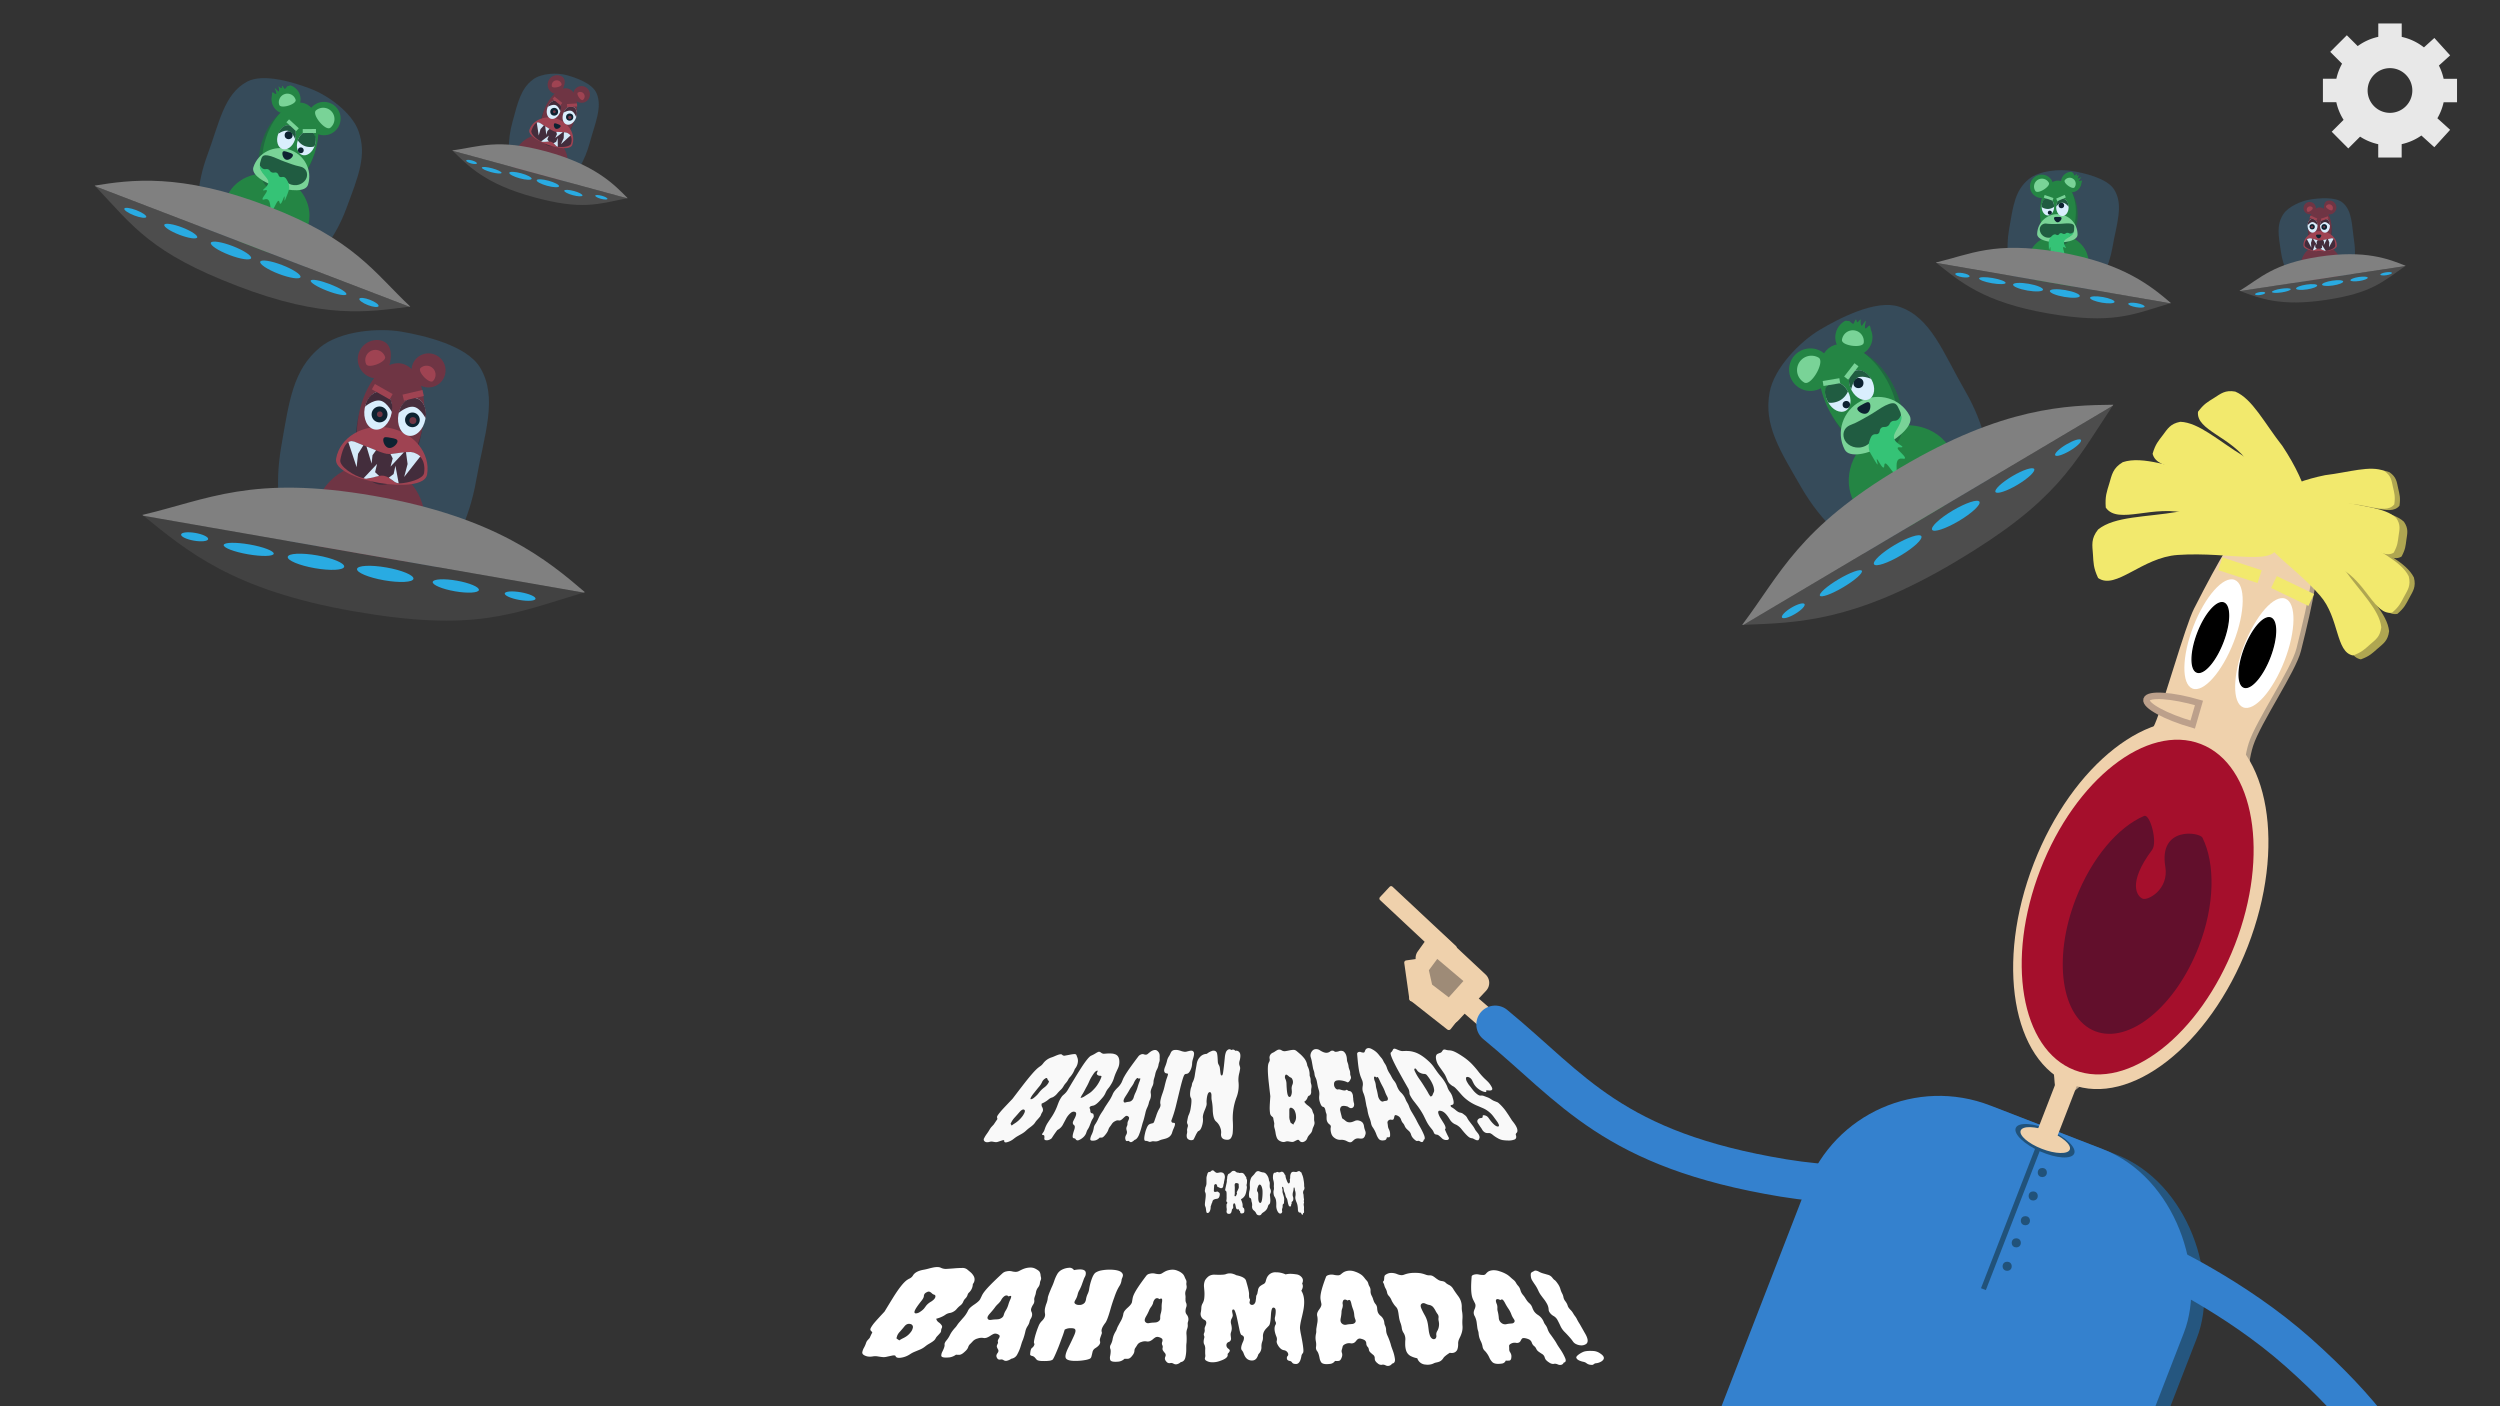 <svg xmlns="http://www.w3.org/2000/svg" width="1920" height="1080" viewBox="0 0 1920 1080"><rect x="0" y="0" width="1920" height="1080" fill="#333333" stroke="none"/><defs><style>.cls-1{fill:#e8e8e8;}.cls-2{fill:#7a1818;}.cls-3{fill:#440e0e;}.cls-4{fill:#b72929;}.cls-5{fill:#fff;}.cls-6{fill:#490f0f;}.cls-7{fill:#420b0b;}.cls-8{fill:#f9f9f9;}.cls-9{opacity:0.2;}.cls-10{fill:#3fa9f5;}.cls-11{fill:#4d4d4d;}.cls-12{fill:gray;}.cls-13{fill:#29abe2;}.cls-14{fill:#424242;}.cls-15{fill:#1d7c18;}.cls-16{fill:#195914;}.cls-17{fill:#87dd80;}.cls-18{fill:#184914;}.cls-19{fill:#32c956;}.cls-20{fill:#b29e87;}.cls-21,.cls-24{fill:#efd1ac;}.cls-22{fill:#a50f2c;}.cls-23{fill:#620f2c;}.cls-24{stroke:#bca08b;stroke-width:5px;}.cls-24,.cls-31{stroke-miterlimit:10;}.cls-25{fill:#f2e96d;}.cls-26{fill:#25567f;}.cls-27{fill:#3481ce;}.cls-28{fill:#21527a;}.cls-29{fill:#9e8b77;}.cls-30{fill:#afa651;}.cls-31{fill:none;stroke:#3481ce;stroke-linecap:round;stroke-width:29px;}</style></defs><title>startskærm-forgrund</title><g id="Layer_2" data-name="Layer 2"><path class="cls-1" d="M1887,78.52v-18h-10.29a42.19,42.19,0,0,0-3.64-10.17l8.63-7.82-12.11-13.37-8,7.24a42,42,0,0,0-17.07-8.07V18h-18V28.29a41.8,41.8,0,0,0-15.81,7.11l-8.34-8.33-12.76,12.75,9.1,9.1a42,42,0,0,0-4.38,11.56H1784v18h10.29a41.73,41.73,0,0,0,5.58,13.55l-9.13,9.13L1803.49,114l9.06-9.06a42,42,0,0,0,13.93,5.81V121h18V110.71a41.68,41.68,0,0,0,15.14-6.64l9.93,9L1881.7,99.7l-9.8-8.88a41.7,41.7,0,0,0,4.81-12.3Zm-51.5,8.15a17.17,17.17,0,1,1,17.17-17.17A17.17,17.17,0,0,1,1835.5,86.67Z"/></g><g id="Layer_1" data-name="Layer 1"><ellipse class="cls-2" cx="283.55" cy="400.39" rx="43.87" ry="42.72" transform="translate(-161.64 606.6) rotate(-79.55)"/><circle class="cls-2" cx="329.11" cy="284.47" r="13.09"/><path class="cls-2" d="M299.67,277.8c-1.48,8-5.45,13.95-13.47,12.47a14.76,14.76,0,0,1,5.36-29C299.57,262.73,301.15,269.79,299.67,277.8Z"/><ellipse class="cls-3" cx="299.24" cy="327.69" rx="45.18" ry="24.96" transform="translate(-77.3 562.51) rotate(-79.55)"/><ellipse class="cls-2" cx="299.99" cy="323.6" rx="45.18" ry="24.96" transform="translate(-72.66 559.91) rotate(-79.55)"/><path class="cls-4" d="M328,364.5c-2.88,16.52-72.77,4.35-69.89-12.17s20.85-27.19,40.15-23.83S330.86,348,328,364.5Z"/><path class="cls-3" d="M325.66,363.46c-.81,4.39-12,7.52-18.69,7.79-4.48.18-6.79-4.86-12.16-5.86-4.46-.82-10.8,3.05-15.61,1.94-7.58-1.75-18.76-9.24-17.85-14.13.84-4.55,3.56-16.4,10.23-14.16,5.29,1.78,20.08,8.52,25.14,9.45s15.36-2.14,19.48-1.22C326.22,349.52,326.5,358.91,325.66,363.46Z"/><path d="M305.25,339.24c-.4,2.14-3.81,5.31-6.7,4.78s-4.56-4.65-4.17-6.79,2.71-1.51,5.6-1S305.64,337.09,305.25,339.24Z"/><path class="cls-4" d="M295.68,273.93c1.55,4-12.95,9.65-14.51,5.65a7.79,7.79,0,1,1,14.51-5.65Z"/><path class="cls-4" d="M332.52,292.62c-2.76,2.62-12.27-7.39-9.5-10a6.9,6.9,0,0,1,9.5,10Z"/><ellipse class="cls-5" cx="290.44" cy="315.37" rx="14.74" ry="10.51" transform="translate(-72.39 543.78) rotate(-79.55)"/><circle cx="291.5" cy="318.28" r="6.12"/><ellipse class="cls-5" cx="316.35" cy="320.15" rx="14.74" ry="10.51" transform="translate(-55.88 573.17) rotate(-79.55)"/><circle cx="316.73" cy="322.45" r="5.65"/><path class="cls-6" d="M326.89,321c.86,2.23-3.25-7.46-9-8.51s-12.84,5.6-11.71,4.69c1.37-7.41,7.1-12.56,12.81-11.51S328.25,313.57,326.89,321Z"/><path class="cls-7" d="M301,316.2c.87,2.23-3.24-7.46-9-8.51s-12.84,5.6-11.71,4.69c1.36-7.41,7.1-12.56,12.81-11.51S302.34,308.79,301,316.2Z"/><rect class="cls-4" x="285.77" y="298.45" width="15.68" height="4.71" transform="translate(186.65 -105.7) rotate(29.57)"/><rect class="cls-4" x="309.49" y="301.23" width="15.68" height="4.71" transform="translate(-60.9 80.42) rotate(-13.19)"/><circle class="cls-2" cx="317.1" cy="323" r="2.67"/><circle class="cls-2" cx="291.68" cy="318.15" r="2.2"/><polygon class="cls-8" points="322.83 350.5 310.41 366.32 313.03 356.37 311.79 347.26 315.43 347.13 317.76 347.56 320.72 348.91 322.83 350.5"/><polygon class="cls-8" points="267.49 339.49 273.88 358.78 274.99 348.55 279.06 342.03 275.71 340.61 271.97 339.11 270.81 338.9 270.03 338.76 268.79 338.93 267.49 339.49"/><polygon class="cls-8" points="281.47 342.92 285.39 356.06 286.09 349.6 288.79 345.83 281.47 342.92"/><polygon class="cls-8" points="310.17 347.37 299.95 358.35 301.6 352.06 299.89 348.68 310.17 347.37"/><polygon class="cls-8" points="279.2 367.33 289.56 356.3 288.07 362.62 291.17 365.53 288.24 366.19 286.54 366.68 284.46 367.1 281.14 367.69 279.2 367.33"/><polygon class="cls-8" points="306.19 371.18 303.69 357.69 302.3 364.04 298.54 366.89 301.04 368.55 302.45 369.61 303.16 370.14 304.64 370.82 306.19 371.18"/><ellipse class="cls-2" cx="415.01" cy="125.01" rx="21.58" ry="21.02" transform="translate(155.11 471.86) rotate(-69.92)"/><circle class="cls-2" cx="446.65" cy="72.53" r="6.44"/><path class="cls-2" d="M432.91,66.87c-1.37,3.77-3.79,6.32-7.55,4.94a7.26,7.26,0,1,1,5-13.64C434.11,59.55,434.29,63.1,432.91,66.87Z"/><ellipse class="cls-3" cx="428.6" cy="91.03" rx="22.23" ry="12.28" transform="translate(195.94 462.32) rotate(-69.92)"/><ellipse class="cls-2" cx="429.3" cy="89.11" rx="22.23" ry="12.28" transform="translate(198.2 461.72) rotate(-69.92)"/><path class="cls-4" d="M439.51,111.25c-2.75,7.78-35.65-3.87-32.9-11.65S419,88.13,428.05,91.34,442.27,103.48,439.51,111.25Z"/><path class="cls-3" d="M438.47,110.56c-.75,2.06-6.46,2.66-9.71,2.24-2.18-.28-2.89-2.92-5.41-3.84-2.1-.77-5.49.59-7.73-.35-3.54-1.47-8.34-6-7.5-8.32s3.08-7.66,6.13-6c2.42,1.3,9,5.79,11.42,6.66s7.62.22,9.55,1C439.89,103.84,439.25,108.42,438.47,110.56Z"/><path d="M430.56,97.13c-.36,1-2.28,2.26-3.64,1.77s-1.83-2.63-1.46-3.64,1.44-.51,2.79,0S430.93,96.12,430.56,97.13Z"/><path class="cls-4" d="M431.3,64.66c.42,2.07-7.08,3.62-7.5,1.55a3.83,3.83,0,0,1,7.5-1.55Z"/><path class="cls-4" d="M447.63,76.76c-1.56,1-5.34-4.59-3.79-5.64a3.4,3.4,0,0,1,3.79,5.64Z"/><ellipse class="cls-5" cx="425.35" cy="84.33" rx="7.25" ry="5.17" transform="translate(200.09 454.86) rotate(-69.92)"/><circle cx="425.62" cy="85.83" r="3.01"/><ellipse class="cls-5" cx="437.52" cy="88.78" rx="7.25" ry="5.17" transform="translate(203.91 469.22) rotate(-69.92)"/><circle cx="437.51" cy="89.93" r="2.78"/><path class="cls-6" d="M442.56,90.05c.24,1.16-1-3.88-3.64-4.86s-6.69,1.66-6.07,1.31C434.12,83,437.33,81,440,82S443.84,86.57,442.56,90.05Z"/><path class="cls-7" d="M430.39,85.6c.23,1.16-1-3.88-3.65-4.86s-6.68,1.66-6.06,1.31c1.27-3.48,4.48-5.51,7.16-4.53S431.66,82.12,430.39,85.6Z"/><rect class="cls-4" x="424.22" y="76.37" width="7.72" height="2.31" transform="translate(145.31 -253.08) rotate(39.19)"/><rect class="cls-4" x="435.5" y="79.67" width="7.72" height="2.31" transform="translate(-4.17 27.44) rotate(-3.56)"/><circle class="cls-2" cx="437.65" cy="90.23" r="1.31"/><circle class="cls-2" cx="425.72" cy="85.78" r="1.08"/><polygon class="cls-8" points="438.17 104.04 430.84 110.69 432.93 106.08 433.08 101.56 434.85 101.8 435.95 102.2 437.27 103.09 438.17 104.04"/><polygon class="cls-8" points="412.23 94.14 413.74 104.03 415.12 99.15 417.63 96.33 416.12 95.36 414.43 94.33 413.88 94.13 413.52 94 412.91 93.98 412.23 94.14"/><polygon class="cls-8" points="418.73 96.96 419.55 103.66 420.42 100.58 422.04 98.97 418.73 96.96"/><polygon class="cls-8" points="432.28 101.48 426.42 105.96 427.74 103.05 427.19 101.27 432.28 101.48"/><polygon class="cls-8" points="415.62 108.61 421.55 104.11 420.31 107.06 421.57 108.72 420.1 108.8 419.23 108.9 418.19 108.93 416.53 108.94 415.62 108.61"/><polygon class="cls-8" points="428.39 112.7 428.29 105.95 427.1 108.92 425.04 109.99 426.11 111 426.71 111.63 427.01 111.95 427.67 112.4 428.39 112.7"/><g class="cls-9"><path class="cls-10" d="M452.82,110c-7.26,26.66-26.42,44.66-42.79,40.2s-23.77-29.68-16.51-56.34c4.14-15.2,6.44-25.64,15.59-32.65,6.9-5.28,19.06-5.42,26.1-3.5,6.87,1.87,19.72,6.21,23,14C462.76,82.4,457,94.53,452.82,110Z"/></g><path class="cls-11" d="M481.54,152.27c-22.76,4.59-34.71,9.2-71.64-.86S360.18,128,347.68,115.83Z"/><path class="cls-12" d="M482,152.18l-.44.09L347.68,115.83l-.29-.29c20.46-2.81,34.9-9.36,72.07.76S471.51,141.37,482,152.18Z"/><ellipse class="cls-13" cx="362.16" cy="124.38" rx="1.21" ry="4.25" transform="translate(147.02 441.15) rotate(-74.77)"/><ellipse class="cls-13" cx="379.27" cy="129.25" rx="1.54" ry="7.88" transform="matrix(0.26, -0.96, 0.96, 0.26, 154.94, 461.25)"/><ellipse class="cls-13" cx="399.7" cy="135.02" rx="2.02" ry="8.9" transform="translate(164.43 485.21) rotate(-74.77)"/><ellipse class="cls-13" cx="442.24" cy="146.52" rx="1.68" ry="7.28" transform="matrix(0.26, -0.96, 0.96, 0.26, 184.7, 534.75)"/><ellipse class="cls-13" cx="461.84" cy="151.51" rx="1.21" ry="4.85" transform="translate(194.33 557.33) rotate(-74.77)"/><ellipse class="cls-13" cx="420.77" cy="140.75" rx="2.02" ry="8.9" transform="translate(174.43 509.77) rotate(-74.77)"/><g class="cls-9"><path class="cls-10" d="M365.7,369c-10.65,61-52.8,104.6-94.15,97.38S205.32,403.88,216,342.87c6.07-34.78,8.91-58.58,29.49-75.85,15.5-13,45.28-15.38,63-12.28,17.36,3,50,10.6,60.17,27.45C382.7,305.47,371.88,333.63,365.7,369Z"/></g><path class="cls-14" d="M448.12,455.11c-55,16.52-83.36,30.61-176.6,14.33s-127.82-46.3-161.38-73.35Z"/><path class="cls-12" d="M449.19,454.79l-1.07.32-338-59-.8-.65c49.74-11.62,83.82-31,177.67-14.66S420.94,430.56,449.19,454.79Z"/><ellipse class="cls-13" cx="147.75" cy="413.82" rx="3" ry="10.5" transform="matrix(0.17, -0.99, 0.99, 0.17, -285.32, 488.18)"/><ellipse class="cls-13" cx="191.01" cy="421.88" rx="3.82" ry="19.5" transform="translate(-257.45 537.47) rotate(-80.09)"/><ellipse class="cls-13" cx="242.64" cy="431.41" rx="5" ry="22" transform="translate(-224.08 596.22) rotate(-80.09)"/><ellipse class="cls-13" cx="350.04" cy="449.97" rx="4.15" ry="18" transform="translate(-153.44 717.4) rotate(-80.09)"/><ellipse class="cls-13" cx="399.44" cy="457.77" rx="3" ry="12" transform="translate(-120.22 772.51) rotate(-80.09)"/><ellipse class="cls-13" cx="295.83" cy="440.7" rx="5" ry="22" transform="translate(-189.18 656.31) rotate(-80.09)"/><path class="cls-8" d="M763.21,863.6c.71-1.08,1.43-2.15,2.15-3.23.48-.58.69-1,.64-1.17s-.15-.53-.27-1,.19-1.2.93-2.22,1.7-2.19,2.88-3.53c1.52-1.68,4.22-4.53,8.05-8.55q5.71-7.49,7.4-9.67c5.88-7.66,10-12.39,12.35-14.22a14,14,0,0,1,1.44-1.06,9.65,9.65,0,0,0,2.38-2.29,12.94,12.94,0,0,1,6.37-4.55,21.67,21.67,0,0,0,2.41-.94c.83-.36,1.65-.71,2.47-1,1.77-.63,2.87-.66,3.32-.08a2.31,2.31,0,0,0,2.34.59c1.11-.18,2.26-.4,3.46-.64a30.56,30.56,0,0,1,3.3-.5c1-.09,1.64.17,1.88.79s.49,1.31.76,2a7.47,7.47,0,0,1,.4,2.49,10,10,0,0,1-2.4,6.14,18.45,18.45,0,0,1-3.81,6.35,6.58,6.58,0,0,0-1.15,1.6,12.16,12.16,0,0,1-1.92,2.83,13,13,0,0,0-1.88,2.61,11.7,11.7,0,0,1-2.24,2.79,28.2,28.2,0,0,0-2.51,2.67,10.85,10.85,0,0,1-2.21,2.09,6.1,6.1,0,0,1-1.82,1,5.3,5.3,0,0,0-1.33.55,8.11,8.11,0,0,0-1.22.84,13.54,13.54,0,0,1-1.28,1,18.36,18.36,0,0,1-4.07,2.25,3.55,3.55,0,0,0,.28,2.57,4.58,4.58,0,0,1,.68,2,3.18,3.18,0,0,1-.52,2.06,8.58,8.58,0,0,0-1,1.94,4.78,4.78,0,0,1-.81,1.55l-1.06,1.24c-.39.44-.82.92-1.28,1.42a12.41,12.41,0,0,0-1.29,1.68,9,9,0,0,1-1.27,1.59c-.45.44-1,.88-1.52,1.33s-1.22.93-1.94,1.46a27.05,27.05,0,0,0-2.33,2,17.88,17.88,0,0,1-3.51,2.52l-3.14,1.77a24.29,24.29,0,0,0-2.61,1.81,14.15,14.15,0,0,1-5.27,2.74c-1.54.35-2.28,0-2.2-1,.11-.64-.45-.76-1.7-.35s-2.25.75-3,1a4.74,4.74,0,0,1-2.17.26c-.7-.08-1.37-.2-2-.34a5.2,5.2,0,0,0-2.47.18,5.68,5.68,0,0,1-2.37.22,2.7,2.7,0,0,1-1.33-.61,1.79,1.79,0,0,1-.37-2.44,21.4,21.4,0,0,1,2-3.28c.81-1.13,1.5-2.18,2.06-3.14a16.68,16.68,0,0,1,1.34-2Zm30.72-24q-3.58,4.65-2.07,4.62a4.94,4.94,0,0,0,2.41-1.29,22.74,22.74,0,0,0,2.61-2.43c.63-.77,1.25-1.54,1.87-2.33a19.71,19.71,0,0,1,3.25-3,11.59,11.59,0,0,0,3.11-3.36c.53-1,.61-1.63.21-1.82a1.26,1.26,0,0,1-.73-.93A2,2,0,0,0,804,828c-.3-.28-.91,0-1.85.69a5.88,5.88,0,0,0-1.93,2.5,14,14,0,0,1-2.53,3.76C796.37,836.57,795.11,838.13,793.93,839.65Zm-7.43,12.6c-1-.39-2.16.29-3.62,2-1.06,1.22-2.17,2.49-3.33,3.77a17.93,17.93,0,0,0-2.28,2.9c-.36.64-.74,1.34-1.15,2.1a3.65,3.65,0,0,0,.43.78,4.8,4.8,0,0,1,.42.7,20.85,20.85,0,0,1,2.2-1.59,20.78,20.78,0,0,0,5.27-4.63,14.63,14.63,0,0,0,2.18-3.29Q787.67,852.76,786.5,852.25Z"/><path class="cls-8" d="M818.82,859l-2.29,4.28a9.58,9.58,0,0,1-4.46,4.55,75.13,75.13,0,0,0-4.35,6.32,6,6,0,0,1-3,1.52c-2,.23-2.86-.24-2.66-1.42.14-1.48,0-2.27-.38-2.39a1.19,1.19,0,0,0-.5-.13,2,2,0,0,1-.77-.27c-.26-.14-.1-.6.48-1.37A9.11,9.11,0,0,0,802,868.2c.18-.48.36-1,.53-1.51a19.76,19.76,0,0,1,2.17-4.43c.65-1,1.26-1.92,1.82-2.75s1.12-1.66,1.65-2.49a42.85,42.85,0,0,0,3.48-6.82c.71-1.88,1.19-3.12,1.42-3.71a22.31,22.31,0,0,1,2-3.71,8.21,8.21,0,0,1,1.26-1.56c.37-.32.76-.67,1.14-1a13,13,0,0,0,2.54-3.11l2.12-3.59c.71-1.21,1.53-2.57,2.44-4.07s1.89-3.12,2.95-4.83,2.1-3.37,3.15-5q5.13-7.8,7.26-8.83l.91-.41c.34-.16.79-.39,1.35-.7s1.06-.61,1.54-.92a11.82,11.82,0,0,1,1.37-.74,1.88,1.88,0,0,1,2,.06,9.64,9.64,0,0,0,1.24.84,4.73,4.73,0,0,0,.87.32,3.75,3.75,0,0,0,1.2,0c.5,0,1.19-.1,2.09-.15s1.84-.07,2.83,0a9,9,0,0,1,2.65.45c2.62.74,3.82,2.91,3.68,6.51a11.26,11.26,0,0,1-1,4.28c-.59,1.25-1.15,2.46-1.67,3.63a35.19,35.19,0,0,0-1.45,3.93,19.75,19.75,0,0,1-1.8,4.17c-.77,1.32-1.35,2.23-1.73,2.74s-.76,1-1.13,1.4A14,14,0,0,0,849.2,839a14.13,14.13,0,0,1-2.16,3.64l-2.32,2.65c-2.06,2.23-3.72,3.49-5,3.8-.67.13-1.22.25-1.67.37a1.92,1.92,0,0,0-1.08.81.78.78,0,0,0-.06,1,4.19,4.19,0,0,1,.44,1.73,2.69,2.69,0,0,0,.4,1.51,1.26,1.26,0,0,0,.69.44c.75.18,1.17.38,1.27.62a10.89,10.89,0,0,1,.32,1.6,3.49,3.49,0,0,1-.75,1.89,13.53,13.53,0,0,0-1.32,2.6c-.34.89-.7,1.83-1.09,2.82a13.9,13.9,0,0,1-1.2,2.47c-.42.65-.71,1.13-.86,1.43-.28.78-.55,1.56-.83,2.33a9.17,9.17,0,0,1-3,3.5,10,10,0,0,1-2.79,1.53,1.9,1.9,0,0,1-1.32-.09,1.84,1.84,0,0,1-.73-.67,1.7,1.7,0,0,0-.44-.53,1.37,1.37,0,0,0-.59-.18,2.18,2.18,0,0,1-.74-.22c-.93-.3-.73-2.38.63-6.26.63-1.9.61-3.12-.08-3.65-1.08-.77-1.28-1.84-.61-3.2.31-.66.76-1.55,1.34-2.68q1.59-3.39.22-4.18a3.36,3.36,0,0,0-1.47-.34,4.08,4.08,0,0,0-2,.91A14.57,14.57,0,0,0,818.82,859Zm14.06-17c1.09-.72,2.13-1.37,3.11-2a15.17,15.17,0,0,0,2.9-2.25,35.85,35.85,0,0,0,2.62-2.83,27.32,27.32,0,0,0,3.17-5,19.66,19.66,0,0,0,1.24-3c.1-.5-.25-.75-1.06-.73a2.92,2.92,0,0,1-2-.66,1.32,1.32,0,0,1-.38-1.67c.73-1.42.67-1.92-.2-1.49a7,7,0,0,0-1.12.69,10.47,10.47,0,0,0-1.45,1.83,37.66,37.66,0,0,0-2.87,4.9c-.53,1.19-.88,2-1.06,2.36s-.38.8-.62,1.24-.51,1-.82,1.51-.78,1.46-1.42,2.68-1.23,2.24-1.78,3.07a11.92,11.92,0,0,0-1.28,2.58A7.54,7.54,0,0,0,832.88,842Z"/><path class="cls-8" d="M871.29,875.45a5.88,5.88,0,0,1-2,1.5,1.44,1.44,0,0,1-1.76-.18c-.45-.45-.81-.65-1.11-.59l-.84.18c-.57.07-1-.33-1.2-1.17a4.1,4.1,0,0,1-.14-2,8.26,8.26,0,0,1,.57-1.5,3.62,3.62,0,0,0,.62-2.89,11.65,11.65,0,0,1-.42-1.89,4.47,4.47,0,0,1,.42-1.86,5.77,5.77,0,0,0,.46-1.53c0-.21,0-.38,0-.5a5.09,5.09,0,0,1,.69-2.53c.53-1.14.69-1.94.47-2.39a2.2,2.2,0,0,0-1.16-1,1.5,1.5,0,0,0-1.61.24,14.17,14.17,0,0,0-1.6,1.4,10.07,10.07,0,0,1-1.73,1.41,2.27,2.27,0,0,1-1.89.32,3.8,3.8,0,0,0-2.59.56,5.94,5.94,0,0,0-2.4,1.94c-.51.75-1,1.52-1.62,2.3a7.59,7.59,0,0,0-1.18,2.17,8.91,8.91,0,0,1-.86,1.93,13,13,0,0,1-1.3,1.85c-1.15,1.5-2.09,2.32-2.8,2.44a8.24,8.24,0,0,1-1.72,0,7.51,7.51,0,0,1-3.36,2.16c-2.74.55-4.05.16-3.9-1.16a10.54,10.54,0,0,1,.95-3.05,18,18,0,0,0,1.7-5.12,6.68,6.68,0,0,1,1.28-3.23,27.67,27.67,0,0,0,2.07-3.77q.84-1.89,1.41-2.88c.37-.65.74-1.26,1.09-1.79s.7-1.07,1.06-1.58a15.83,15.83,0,0,0,1.08-1.8c.36-.68.85-1.48,1.45-2.38l1.84-2.79a33.3,33.3,0,0,0,3.08-5.39,11.24,11.24,0,0,1,1.74-3.06,25.8,25.8,0,0,1,2-2.26,15.43,15.43,0,0,0,3.32-4.29l1.11-2.61c.27-.63.59-1.27,1-1.93,1.76-3.25,5.42-8.33,10.66-15.29a4.36,4.36,0,0,1,2-1.56,3,3,0,0,1,2.28-.19,3.86,3.86,0,0,0,1.69.32,2.82,2.82,0,0,0,1.54-.76c.53-.46,1.07-.9,1.63-1.33a8.22,8.22,0,0,1,1.81-1.07,5.16,5.16,0,0,1,2-.46,2.55,2.55,0,0,1,1.84.77,4.64,4.64,0,0,1,1.55,2.47,9.07,9.07,0,0,1,.13,1.88,19.17,19.17,0,0,0,0,2,5.8,5.8,0,0,1-.36,2.26,10.05,10.05,0,0,0-.6,2.35,10.86,10.86,0,0,1-1.14,3.17,13.3,13.3,0,0,0-1.29,3.57,19.66,19.66,0,0,1-.57,2.4,9.54,9.54,0,0,0-.35,1.18,8.75,8.75,0,0,0-.44,2.71,7.93,7.93,0,0,1-.84,3.12,19.07,19.07,0,0,0-1.17,3.08,5.46,5.46,0,0,0-.06,2.48,8.62,8.62,0,0,1-.94,5.43,9.41,9.41,0,0,0-.57,1.77,15.6,15.6,0,0,1-.48,1.72,20.33,20.33,0,0,1-.84,2,17.9,17.9,0,0,0-1.36,4.17c-.71,3-1.23,5-1.59,6.07s-.62,1.89-.8,2.58-.38,1.44-.59,2.22a47.25,47.25,0,0,1-2.09,6.21C873.62,874,872.55,875.15,871.29,875.45Zm.81-36.38a27.21,27.21,0,0,0,1.6-4.24c.5-1.68.92-2.93,1.25-3.74a16.65,16.65,0,0,0,.72-2.12c.24-1-.13-1.08-1.13-.35-.4-.94-1-1-1.91,0a11.36,11.36,0,0,0-1.9,3.25,20.39,20.39,0,0,1-1.77,2.81,21.29,21.29,0,0,0-1.78,2.8c-.67,1.21-1.58,2.68-2.73,4.43s-1.67,3-1.52,3.87.65,1.13,1.51.88a12.79,12.79,0,0,1,1.87-.42,8.31,8.31,0,0,0,1-.14,3.17,3.17,0,0,0,1.85-.88,4.86,4.86,0,0,0,1.11-1.36,8,8,0,0,0,.45-1.22A19.62,19.62,0,0,1,872.1,839.07Z"/><path class="cls-8" d="M899.55,860.76c.14,1,.61,1.55,1.42,1.54s1.2.15,1.36.46c.24.66-.07,1.94-.93,3.82a20.11,20.11,0,0,0-1,2.56c-.18.6-.35,1.12-.51,1.55a7.07,7.07,0,0,1-1.85,2.37,9.45,9.45,0,0,1-2.94,1.41c-1,.28-1.84.49-2.48.64a12.43,12.43,0,0,0-2.22.78,6.7,6.7,0,0,1-3,.73l-1.69-.14a4,4,0,0,0-1.44.23,3.64,3.64,0,0,1-1.31.23,2.76,2.76,0,0,1-.84-.23,5.8,5.8,0,0,0-2.39-.54q-1.65,0-.42-5.44a22.5,22.5,0,0,1,1.28-4.18A8.06,8.06,0,0,1,882,864a3.61,3.61,0,0,1,1.31-.83c.45-.15.87-.27,1.24-.36s.72-.17,1-.23.79-.84,1.16-2,.74-2.17,1.1-3.13a29.46,29.46,0,0,1,2.32-5.64c1.05-1.64,1.38-3,1-4.18-.28-1.38.27-4,1.61-7.8a44.45,44.45,0,0,0,1.68-5.63q1-4.26,1.64-6c.31-.85.54-1.52.69-2a7.22,7.22,0,0,0,.27-1.09q0-.72-1.08-.75a1.84,1.84,0,0,1-1.66-1.2c-.38-.77-.23-2,.43-3.7a30.13,30.13,0,0,0,1.54-4.63,9.68,9.68,0,0,1,1.29-3.27,12.35,12.35,0,0,0,1.14-2,14.23,14.23,0,0,1,.68-1.45,3.29,3.29,0,0,1,2.39-1.68,8.91,8.91,0,0,1,2.68,0,13.75,13.75,0,0,1,2.15.55,13.64,13.64,0,0,0,3.47.83,6.08,6.08,0,0,0,1.59-.26c.6-.16,1.19-.3,1.77-.44,1.34-.32,2.27-.25,2.81.22a2.22,2.22,0,0,1,.81,1.71,9.18,9.18,0,0,1-.26,2.14c-.18.77-.4,1.57-.67,2.42a13,13,0,0,0-.54,2.73,12.82,12.82,0,0,1-1.18,5.34,7.52,7.52,0,0,1-1.68,2.47,3.2,3.2,0,0,1-1.11.52l-1,.15a1.65,1.65,0,0,0-1,.69q-.89,1.2-2.91,9.12L903,849.83A92.84,92.84,0,0,1,899.55,860.76Z"/><path class="cls-8" d="M945.6,806.42c1.45-.57,2.43-.36,3,.61a3,3,0,0,1,3.19,1.06c.93,1,1.08,3,.4,6a8.1,8.1,0,0,0-.47,3.13,10.38,10.38,0,0,0,.5,1.83,4,4,0,0,1,.13,2.15c-.14.83-.31,1.74-.52,2.71a20.37,20.37,0,0,0-.69,6.71,25.54,25.54,0,0,1-1.71,12.68,45.71,45.71,0,0,0-2.65,17.44,61.8,61.8,0,0,1-.09,9.59,9.16,9.16,0,0,1-1.28,3.63,3.15,3.15,0,0,1-2.83,1.38c-2.18,0-3.64-.64-4.36-1.92a4.78,4.78,0,0,1-.43-2.85,9.46,9.46,0,0,0-.17-3.11,14.45,14.45,0,0,0-.92-2.57,11,11,0,0,0-2.72-3.56c-1.48-1.16-2.35-3.93-2.59-8.33a42,42,0,0,0-.79-8,10.19,10.19,0,0,1-.2-2c0-.7,0-1.38,0-2.06-.1-1.46-.54-2.19-1.33-2.18-1.2,0-2,2-2.37,6.05a10.69,10.69,0,0,0,0,2.33,6,6,0,0,1-.35,2.51q-.48,1.47-1.14,3c-1.1,2.68-1.57,4.66-1.38,5.94a13.85,13.85,0,0,1-.31,4.62,14.56,14.56,0,0,1-1.31,3.75,4,4,0,0,1-2.17,1.88,20,20,0,0,0-1.91,3.34c-.58,1.25-1,2.09-1.22,2.52a1.29,1.29,0,0,1-.72.73,3.9,3.9,0,0,1-3.11-.18,2.7,2.7,0,0,1-1.63-2.05,6.55,6.55,0,0,1,.1-2.51,6,6,0,0,0,.16-2.15,4.12,4.12,0,0,1,.06-1.6c.12-.42.22-.85.31-1.28a2.68,2.68,0,0,0,0-2.19,3.33,3.33,0,0,1-.32-2.46c.19-1,.36-1.92.51-2.65a9.46,9.46,0,0,1,.55-1.82,18.89,18.89,0,0,0,1.6-5.3q1.11-6.66.21-8c-.77-1.14-.86-3.27-.29-6.37a8.37,8.37,0,0,1,.57-2,6.88,6.88,0,0,0,.5-2,5,5,0,0,1,.71-2,17.35,17.35,0,0,0,1.54-5.43c.36-2.34.64-4,.83-5s.38-2.06.55-3.19a11.12,11.12,0,0,1,.87-3,8.36,8.36,0,0,1,1.57-2.34,7.11,7.11,0,0,1,5.32-2.54,13.44,13.44,0,0,1,3.53-2.06,3.56,3.56,0,0,1,3-.14,2.83,2.83,0,0,1,1.4,2,21.58,21.58,0,0,1,.36,2.92c.07,1,.13,2.09.19,3.15a5.29,5.29,0,0,0,.74,2.6,5.69,5.69,0,0,1,.83,2.41c.12.95.22,1.84.31,2.7a19.12,19.12,0,0,0,.32,2.14c.13.58.41.87.86.87s.79-.79,1-2.35.48-3.34.69-5.36.41-4,.61-5.91a16.2,16.2,0,0,1,.86-4.22,4,4,0,0,1,1.68-2A2,2,0,0,1,945.6,806.42Z"/><path class="cls-8" d="M978.64,862.66c-.24-1.13-.48-2.27-.71-3.4a1.81,1.81,0,0,0-.4-1.24L976.37,857a3.88,3.88,0,0,1-1-2.35,26.82,26.82,0,0,1-.25-3.73c0-1.77.21-4.78.49-9-.62-5.28-1-8.68-1.17-10.21-.92-8.1-.95-13.11-.24-15a4.49,4.49,0,0,1,.51-1.11,3.58,3.58,0,0,0,.38-2.4,4.07,4.07,0,0,1,2.42-4.71,9,9,0,0,0,1.65-.93,16.53,16.53,0,0,1,1.62-1,3.21,3.21,0,0,1,3.36,0,4.12,4.12,0,0,0,3,.72c1-.15,2-.34,3-.56a21.13,21.13,0,0,1,3-.43,3.64,3.64,0,0,1,2.65.92c.81.67,1.68,1.41,2.61,2.2a23,23,0,0,1,2.64,2.67,11.67,11.67,0,0,1,3,6.45,13.89,13.89,0,0,1,1.75,6.64,3.84,3.84,0,0,0,.24,1.66,7.78,7.78,0,0,1,.55,3,7.61,7.61,0,0,0,.4,2.72,6,6,0,0,1,.19,2.91,11.14,11.14,0,0,0-.19,2.77,3.94,3.94,0,0,1-.4,2.16c-.32.59-.64.93-1,1a1.77,1.77,0,0,0-.86.55,2.16,2.16,0,0,0-.49.88,4.67,4.67,0,0,1-.43,1,5.47,5.47,0,0,1-2.14,2.3,10,10,0,0,0,2.55,2.72,14.56,14.56,0,0,1,2.46,2.12,4.91,4.91,0,0,1,1.29,2.17,8.46,8.46,0,0,0,.74,2,4.35,4.35,0,0,1,.54,1.61c0,.4,0,.83,0,1.29s0,1,0,1.48a6.23,6.23,0,0,0,.18,1.75,4.67,4.67,0,0,1,.11,1.66,5.44,5.44,0,0,1-.37,1.38c-.18.46-.4,1-.66,1.52a10.18,10.18,0,0,0-.63,2,5.45,5.45,0,0,1-1.3,2.63c-.69.77-1.22,1.38-1.6,1.85a6.87,6.87,0,0,0-1,1.89A4.49,4.49,0,0,1,1001,877a2.61,2.61,0,0,1-3.05-1c-.45-.68-1.12-.8-2-.37s-1.6.79-2.11,1.06a3.24,3.24,0,0,1-1.94.28c-.78-.09-1.55-.22-2.33-.37a4.26,4.26,0,0,0-2.31.19A4.3,4.3,0,0,1,985,877a6.44,6.44,0,0,1-1.88-.65,4.78,4.78,0,0,1-2.53-2.58,16,16,0,0,1-.92-3.45A28.12,28.12,0,0,0,979,867a11.4,11.4,0,0,1-.48-2.17Zm9.72-25.07c.33,3.25,1,4.88,2,4.88.54,0,1-.45,1.29-1.34a7.85,7.85,0,0,0,.49-2.54c0-.8-.1-1.61-.17-2.44a7.16,7.16,0,0,1,.62-3.14,5.08,5.08,0,0,0,.17-3.5c-.36-1.07-.83-1.72-1.41-1.93a4.59,4.59,0,0,1-1.57-1,7.08,7.08,0,0,0-1.55-1.15q-.82-.46-1.26.69a3.25,3.25,0,0,0,.27,2.63,9.79,9.79,0,0,1,.79,4C988.09,834.36,988.2,836,988.36,837.59Zm3.69,13.26c-1.32-.43-1.93.28-1.85,2.12,0,1.29,0,2.62,0,4a10.2,10.2,0,0,0,.27,3c.21.67.45,1.41.7,2.21.38.31.76.58,1.13.83s.72.49,1,.73a6.73,6.73,0,0,1,.81-1.66,5.57,5.57,0,0,0,.68-1.19,7.38,7.38,0,0,0,.54-3.65,10,10,0,0,0-.72-3.45A4.63,4.63,0,0,0,992.05,850.85Z"/><path class="cls-8" d="M1008.32,819.93c-.31-1.75-.63-3.5-.94-5.25a23.18,23.18,0,0,0-.7-2.59,4.65,4.65,0,0,1-.08-2.72,5.59,5.59,0,0,1,1.41-2.53,3.52,3.52,0,0,1,2.67-1.11,4.89,4.89,0,0,1,2.74.73,18.49,18.49,0,0,0,2.07,1.2,9.23,9.23,0,0,0,2,.74,4.76,4.76,0,0,0,4-.82,2.55,2.55,0,0,1,3.67.19,7.5,7.5,0,0,0,2.89-.36,4.6,4.6,0,0,1,3.51-.08c1.77,1.11,2.78,3.33,2.91,6.64a5.24,5.24,0,0,0,.22,1.29l.38,1.11a11.22,11.22,0,0,1,.61,2.49,5.89,5.89,0,0,0,.25,1.38c.12.37.27.8.43,1.29a6.5,6.5,0,0,1,.58,2.85,4.19,4.19,0,0,0,.15,1.34l.32,1a2.59,2.59,0,0,1-.3,2.3c-.67,1.47-1.41,2.21-2.17,2.21a.92.92,0,0,1-.51-.19,4.75,4.75,0,0,0-.8-.37,16.84,16.84,0,0,0-4.1-.93,8.24,8.24,0,0,0-2.89.09,2.5,2.5,0,0,0-2.09,2.68,4.43,4.43,0,0,0,1.21,3.41,2.93,2.93,0,0,0,1.06.74,1.31,1.31,0,0,0,.91,0,2.31,2.31,0,0,1,1.18.05c.53.13,1.08.28,1.65.46,1.52.37,2.48.42,2.9.15s.71-.39.92-.33a1.56,1.56,0,0,1,.51.28,2.14,2.14,0,0,0,1.22.65,2.32,2.32,0,0,1,2.11,1.24,5.61,5.61,0,0,1,.88,3.28,8.87,8.87,0,0,1,.19,1.38,12.54,12.54,0,0,0,.43,3,4.36,4.36,0,0,1,.25,1.71,3.47,3.47,0,0,1-.44,1.52,2.3,2.3,0,0,1-2.81.83,6.61,6.61,0,0,1-1.61-1c-3.07-.92-4.89-.71-5.52.64a3.29,3.29,0,0,0-.4,1.94c.09.55.32,1.54.69,3,.3,1.14.59,2.28.89,3.41a21.92,21.92,0,0,1,2.56,1.89,4.47,4.47,0,0,0,2.65,1.16,6.57,6.57,0,0,0,2.4-.23c.66-.22,1.26-.45,1.82-.69a4.62,4.62,0,0,1,3.69-.32,5.15,5.15,0,0,1,2.67,1.61,6,6,0,0,1,1,2.68,13.46,13.46,0,0,0,.57,2.44c.19.52.36,1,.5,1.43a4,4,0,0,1-.2,3,3.66,3.66,0,0,1-1.61,2.35,5.32,5.32,0,0,1-2.75.18,5.44,5.44,0,0,0-2.76.19,5.69,5.69,0,0,0-1.66,1.06c-.46.43-.91.83-1.36,1.2-.75.61-1.79.61-3.11,0l-1.47-.74a8.89,8.89,0,0,0-4.18-.69,6.93,6.93,0,0,1-4.5-1.39,6.27,6.27,0,0,1-2.68-3.73,12.59,12.59,0,0,1-.47-3.18,7.3,7.3,0,0,1,.19-1.52,2,2,0,0,0-.76-1.85,5.41,5.41,0,0,1-2.47-4.61,19,19,0,0,1,0-2.31,4,4,0,0,0-.3-1.79,8.17,8.17,0,0,1-.51-1.76,10.87,10.87,0,0,0-.37-1.52c-.33-1-.83-1.54-1.52-1.66-.85-.12-1.6-1.11-2.25-3a11.3,11.3,0,0,1-.74-5.35,10.92,10.92,0,0,0-.2-4.2c-.32-1-.59-2-.82-2.81-.23-1.2-.45-2.4-.68-3.6a12.93,12.93,0,0,0-1.12-3.59,6.94,6.94,0,0,1-.79-2.72,10.61,10.61,0,0,0-.64-2.77A10.84,10.84,0,0,1,1008.32,819.93Z"/><path class="cls-8" d="M1093.39,875.38a1.91,1.91,0,0,1-.74,1.51c-.45.34-1.09.28-1.91-.18a3.17,3.17,0,0,0-1.61-.6l-.69.19c-.52.06-1.25-.34-2.18-1.2a9.55,9.55,0,0,1-1.84-2.07,8.77,8.77,0,0,1-.69-1.52,5.7,5.7,0,0,0-1.81-3c-.94-.85-1.61-1.5-2-1.93a7.21,7.21,0,0,1-1.14-1.89,8.07,8.07,0,0,0-.82-1.56l-.44-.51a7.47,7.47,0,0,1-1.44-2.57,5.24,5.24,0,0,0-1.54-2.44,6.67,6.67,0,0,0-2-1.07c-.75-.24-1.22-.17-1.42.23a4.72,4.72,0,0,0-.42,1.43,3.14,3.14,0,0,1-.55,1.42c-.3.4-.84.51-1.63.32a2.33,2.33,0,0,0-2.14.55,2,2,0,0,0-.77,2c.13.77.24,1.55.32,2.35a6.08,6.08,0,0,0,.64,2.21,9.67,9.67,0,0,1,.78,2,7.77,7.77,0,0,1,.24,1.89c.12,1.53-.13,2.36-.75,2.48a8.13,8.13,0,0,1-1.71,0c-.21,1.23-.72,2-1.54,2.21-2.29.56-3.93.15-4.89-1.2a13.71,13.71,0,0,1-1.63-3.13,22.83,22.83,0,0,0-2.63-5.25,7.71,7.71,0,0,1-1.45-3.32,21.66,21.66,0,0,0-1.11-3.87,26.61,26.61,0,0,1-1-3c-.18-.68-.32-1.3-.43-1.85s-.2-1.08-.27-1.61a11.27,11.27,0,0,0-.43-1.84,18.1,18.1,0,0,1-.56-2.44c-.16-.93-.33-1.88-.52-2.86a26,26,0,0,0-1.46-5.53,8.39,8.39,0,0,1-.84-3.13,11.63,11.63,0,0,1,.15-2.3,8.2,8.2,0,0,0-.28-4.38c-.47-1.13-.83-2-1.09-2.67a20.11,20.11,0,0,1-.68-2c-1-3.32-1.59-8.51-2.16-15.56a1.41,1.41,0,0,1,.7-1.56,2.51,2.51,0,0,1,2.17-.12,5.8,5.8,0,0,0,2,.38,1,1,0,0,0,.93-.73,10.23,10.23,0,0,1,.53-1.33,2.59,2.59,0,0,1,.93-1,3,3,0,0,1,1.64-.4,5.68,5.68,0,0,1,2.52.85,16.5,16.5,0,0,1,3.69,2.6,21.43,21.43,0,0,1,1.71,1.93c.37.5.91,1.17,1.64,2a10,10,0,0,1,1.53,2.31,15.48,15.48,0,0,0,1.37,2.39,12.13,12.13,0,0,1,1.51,3.22,15.69,15.69,0,0,0,1.71,3.63c.76,1.2,1.24,2,1.45,2.44a13.43,13.43,0,0,0,.63,1.2,15.23,15.23,0,0,0,1.84,2.76,11,11,0,0,1,1.77,3.17,22.11,22.11,0,0,0,1.41,3.13,11.66,11.66,0,0,0,2,2.53,14.44,14.44,0,0,1,3.61,5.52,10.44,10.44,0,0,0,.91,1.79c.39.65.71,1.23,1,1.75a15.91,15.91,0,0,1,.79,2,22.5,22.5,0,0,0,2.13,4.23c1.82,3.06,3,5.12,3.49,6.16s1,1.91,1.36,2.62.83,1.45,1.27,2.25a55.7,55.7,0,0,1,3.11,6.3Q1094.9,874.92,1093.39,875.38Zm-29.77-37.11a30.62,30.62,0,0,0-2-4.32c-.91-1.72-1.54-3-1.89-3.83a20.72,20.72,0,0,0-1.07-2.16c-.57-1-1-1.11-1.43-.37-1.21-1-1.87-1-2-.1a8,8,0,0,0,.83,3.31,13.55,13.55,0,0,1,.59,2.85,12.82,12.82,0,0,0,.57,2.85c.34,1.23.67,2.74,1,4.51a7.33,7.33,0,0,0,1.74,4c.86.86,1.62,1.17,2.28.92a6.29,6.29,0,0,1,1.53-.41,6.19,6.19,0,0,0,.91-.13,1.12,1.12,0,0,0,1.12-.87,2.38,2.38,0,0,0,0-1.38,11.19,11.19,0,0,0-.57-1.25A21.24,21.24,0,0,1,1063.62,838.27Z"/><path class="cls-8" d="M1106.08,858.33q1.37,2.2,2.74,4.4c1.46,2.39,1.76,3.95.87,4.68a63.54,63.54,0,0,0,3.09,6.51,1.36,1.36,0,0,1-1.23,1.56,4.81,4.81,0,0,1-4.33-1.47c-1.6-1.53-2.67-2.36-3.21-2.48a2.55,2.55,0,0,0-.66-.14,4.78,4.78,0,0,1-1.08-.28c-.44-.15-.82-.62-1.14-1.42a8.75,8.75,0,0,0-1.05-1.93c-.37-.49-.79-1-1.25-1.56a27.24,27.24,0,0,1-3.07-4.6c-.53-1-1-2-1.42-2.84s-.84-1.72-1.28-2.57a56.59,56.59,0,0,0-4.59-7.08c-1.53-2-2.51-3.25-3-3.86a27,27,0,0,1-2.43-3.87,4.51,4.51,0,0,1-.57-1.6c0-.34,0-.69-.07-1.06a7.48,7.48,0,0,0-1.13-3.21l-2.12-3.72q-1.08-1.89-2.38-4.23t-2.77-5q-1.46-2.65-2.71-5.15-4.1-8.07-3.11-9.08l.44-.4a3.55,3.55,0,0,0,.56-.68,5.87,5.87,0,0,0,.5-.91,1.79,1.79,0,0,1,.52-.72c.39-.36,1.12-.31,2.2.16s1.85.78,2.29.94a13,13,0,0,0,1.29.38,4.68,4.68,0,0,0,1.31.11c.46,0,1.12-.05,2-.07s1.83,0,2.88.08a16.75,16.75,0,0,1,3.28.6c3.6.9,7.42,3.22,11.54,7a27.51,27.51,0,0,1,4,4.4q1.31,1.92,2.57,3.71c.84,1.19,1.9,2.53,3.16,4a29.35,29.35,0,0,1,3.07,4.25,27.69,27.69,0,0,1,1.47,2.79,13.36,13.36,0,0,1,.49,1.41,12.71,12.71,0,0,0,1.52,2.83,13.92,13.92,0,0,1,2.08,3.7c.25.89.51,1.79.77,2.69.53,2.25.33,3.53-.57,3.83a8.94,8.94,0,0,0-1.24.36c-.31.12-.36.39-.15.82s.46.66,1.15,1a20.24,20.24,0,0,1,2.48,1.79A13.93,13.93,0,0,0,1120,854a5.11,5.11,0,0,0,1.21.46,6.19,6.19,0,0,1,2,.64c.94.68,1.67,1.23,2.2,1.65a5.91,5.91,0,0,1,1.46,1.93,17.66,17.66,0,0,0,1.72,2.65l2.21,2.88a17.59,17.59,0,0,1,1.67,2.51c.35.67.62,1.16.82,1.47l1.9,2.37c1,1.47,1.31,2.66,1,3.57s-.59,1.43-1,1.55a2.39,2.39,0,0,1-1.43-.09,8.72,8.72,0,0,1-1.52-.69,9.26,9.26,0,0,0-1.07-.55,3.15,3.15,0,0,0-.79-.18,5.26,5.26,0,0,1-1-.23c-1.27-.31-3.52-2.45-6.7-6.42a12.64,12.64,0,0,0-4.38-3.76,9.18,9.18,0,0,1-4.38-3.3c-.46-.67-1-1.59-1.79-2.75q-2.4-3.48-4.72-4.32a6.49,6.49,0,0,0-1.88-.37c-.5,0-.82.3-1,.91C1104.45,854.85,1104.94,856.31,1106.08,858.33Zm-5.86-17.4a13.87,13.87,0,0,1,.86-2,3.7,3.7,0,0,0,.29-2.28,15,15,0,0,0-.69-2.88,24.46,24.46,0,0,0-2.64-5.08,35.4,35.4,0,0,0-2.32-3.12,2.6,2.6,0,0,0-2-.79,7.41,7.41,0,0,1-2.86-.75,5.76,5.76,0,0,1-2.37-1.76c-.94-1.47-1.6-2-2-1.57a1.37,1.37,0,0,0-.33.68,6.16,6.16,0,0,0,.7,1.88,39,39,0,0,0,2.9,5c.86,1.23,1.44,2,1.71,2.44s.56.82.85,1.28l1,1.56c.36.58.93,1.5,1.72,2.75s1.41,2.31,1.84,3.17a16,16,0,0,0,1.76,2.66A1.83,1.83,0,0,0,1100.22,840.93Z"/><path class="cls-8" d="M1102.77,812.41c-.08-1.75.49-2.82,1.75-3.22a13.91,13.91,0,0,1,1.6-.61,2.36,2.36,0,0,0,1.33-1.05c.61-1,1.16-1.51,1.68-1.5a4.43,4.43,0,0,1,1.34.21,7.76,7.76,0,0,0,1.22.29,9.09,9.09,0,0,0,1.28.12,9.17,9.17,0,0,1,1.59.21c1.94.34,4.9,1.89,9,4.65a41.69,41.69,0,0,1,6.68,5.49,72.59,72.59,0,0,1,4.83,5.54,52.48,52.48,0,0,0,5.1,5.82c1.37,1.27,2.38,2.24,3,2.91a16.74,16.74,0,0,1,2,2.76c.72,1.18,1,2,.89,2.49a1.19,1.19,0,0,1-1,.88,5.4,5.4,0,0,1-1.72.08,14.09,14.09,0,0,0-1.48-.11c-.36,0-.52.1-.49.31s.07.44.1.68c0,.42-.72.44-2,.07a13.54,13.54,0,0,1-4.33-2.35,12.4,12.4,0,0,1-3.68-4.6c-.3-.6-.58-1.16-.81-1.67a4.39,4.39,0,0,0-.92-1.32,4.17,4.17,0,0,0-2.45-1.39c-.78-.07-1.25.17-1.4.71a5.24,5.24,0,0,0,.84,3.12,15.73,15.73,0,0,0,1.74,2.69c.47.55.93,1.12,1.37,1.73s.94,1.24,1.48,1.91a17.79,17.79,0,0,0,3.32,3.2,6.08,6.08,0,0,0,1.82.92,3.48,3.48,0,0,0,.94,0,8.24,8.24,0,0,1,.88,0,5.7,5.7,0,0,1,1.69.46l2.49.93a13.11,13.11,0,0,1,2.75,1.47,12.4,12.4,0,0,0,2.23,1.28q.75.27,1.32.51l1.09.41a4.66,4.66,0,0,1,1.32.92,36.36,36.36,0,0,1,6.28,7.36c.7,1,1.25,1.84,1.64,2.45l1,1.59c.3.45.56.84.76,1.18a17.31,17.31,0,0,0,1.09,1.49c2,2.49,3,4.39,3.3,5.72s.13,2.24-.33,2.72a3,3,0,0,0-.77,1.09,1.72,1.72,0,0,0,.11.91,4.05,4.05,0,0,1,.22,1.18,2.07,2.07,0,0,1-1.52,2.18,12,12,0,0,1-4.55.68,31.16,31.16,0,0,1-4.38-.33,11.55,11.55,0,0,1-3.64-1.37,25.89,25.89,0,0,1-3.67-2.42,8.9,8.9,0,0,0-2.21-1.46,4.51,4.51,0,0,0-1.08-.14h-1.07a3.84,3.84,0,0,1-2.5-.87,5.29,5.29,0,0,1-1.46-1.65,17.28,17.28,0,0,0-1.46-2.23c-.65-1-1.25-1.89-1.79-2.74a2.53,2.53,0,0,1-.48-2.19,2.85,2.85,0,0,1,2.35-1.81c1-.06,1.52-.27,1.6-.63a3.68,3.68,0,0,0,.11-1,.49.49,0,0,1,.46-.55,3,3,0,0,1,1.21.1,4.74,4.74,0,0,1,2.74,1.83c.65.91,1.26,1.75,1.84,2.51a19.07,19.07,0,0,0,1.77,2c1.53,1.58,2.82,2.31,3.84,2.19s.87-1.39-.8-3.82l-1.4-1.91-1.47-2a20.18,20.18,0,0,0-8.53-6.58c-1.43-.62-2.8-1.2-4.12-1.75a36.12,36.12,0,0,1-4-2,31.46,31.46,0,0,1-7.78-6.32q-3.12-3.57-4.14-4.62a14.17,14.17,0,0,0-1.53-1.42,4.86,4.86,0,0,0-1-.55,9.35,9.35,0,0,1-1.57-1.11,7.87,7.87,0,0,1-2.51-3.2l-1.29-3a16.69,16.69,0,0,0-1.5-2.69q-1-1.47-2-2.88c-.7-.95-1.38-1.91-2-2.88A12.56,12.56,0,0,1,1102.77,812.41Z"/><path class="cls-8" d="M932.25,914.21c-.08.79.25,1.19,1,1.19a2.1,2.1,0,0,0,.51-.06l.81-.19a1.18,1.18,0,0,1,1,.24c.3.24.53.42.69.53a1.33,1.33,0,0,1,.37.38,2.5,2.5,0,0,1,.13,1.43,5.32,5.32,0,0,1-.58,1.91,2.37,2.37,0,0,1-1.88,1.07,6.29,6.29,0,0,0-2.13.63,2.08,2.08,0,0,0-1,1.39,5,5,0,0,1-.48,1.36,2.43,2.43,0,0,0-.33.85,4.42,4.42,0,0,1-.33,1,2.26,2.26,0,0,0-.23,1,8,8,0,0,1-.09,1.25,7.19,7.19,0,0,1-.39,1.55c-.46,1.24-1.12,1.86-2,1.85a.73.73,0,0,1-.7-.53,6.48,6.48,0,0,1-.3-1.26c-.06-.48-.12-1-.18-1.52a5.6,5.6,0,0,0-.47-1.68,4.22,4.22,0,0,1-.3-2q.07-1.1.21-2.16c.08-.68.16-1.35.25-2,.3-2.49.23-4-.21-4.67a2.86,2.86,0,0,1-.16-2.12c.05-.4.11-.79.16-1.19a2.41,2.41,0,0,1,.32-1,7.08,7.08,0,0,0,.63-3.1c0-1.32,0-2.35,0-3.07a6.37,6.37,0,0,1,.24-2.06c.2-.64.34-1.15.42-1.52a2.78,2.78,0,0,1,.5-1.06q.38-.51.63-.57a1.51,1.51,0,0,1,.57,0,1,1,0,0,0,.82-.34c.92-.93,1.69-1.14,2.35-.63l.82.72a5.42,5.42,0,0,0,.94.69,2,2,0,0,0,1.26.21,11.72,11.72,0,0,0,1.44-.25,4,4,0,0,1,1.41-.08,2.68,2.68,0,0,1,2.44,1.87,4.66,4.66,0,0,1,.23,2.49c-.16.86-.3,1.56-.41,2.1a10.36,10.36,0,0,0-.23,1.33,2.81,2.81,0,0,1-.09.66,1.09,1.09,0,0,1-.09.21,4.78,4.78,0,0,0-.29,1.28,6.09,6.09,0,0,1-.25,1.18,1.46,1.46,0,0,1-1.43,1,2.22,2.22,0,0,1-1.09-.26,4,4,0,0,0-1.25-.56.77.77,0,0,1-.67-.68c0-.14-.07-.29-.11-.45a1.12,1.12,0,0,0-.18-.42,3.76,3.76,0,0,1-.28-.51c-.09-.21-.32-.29-.68-.24a1.26,1.26,0,0,0-1.13,1.36l-.18,2.46C932.32,913.5,932.29,913.85,932.25,914.21Z"/><path class="cls-8" d="M952,900.84l1.19-.08a2.67,2.67,0,0,1,1.78.47,5.84,5.84,0,0,1,.79.86q.26.38.48.78a3.76,3.76,0,0,0,.59.83,1.43,1.43,0,0,1,.37,1,1.33,1.33,0,0,0,.26.92,1.72,1.72,0,0,1,.25,1.1c0,.51,0,1-.05,1.47a4.81,4.81,0,0,1-.16,1.15,3.91,3.91,0,0,0-.13.89,1.78,1.78,0,0,0,.15.81,4.25,4.25,0,0,1,0,1.74,25.11,25.11,0,0,1-.49,2.79,11.22,11.22,0,0,1-.82,2.42,7,7,0,0,1-3.16,3c.12.34.26.72.42,1.13s.31.83.45,1.25a8.6,8.6,0,0,1,.45,2.28,5,5,0,0,0,0,1,2.05,2.05,0,0,0,.12.49.49.49,0,0,0,.22.25c.09.06.23.17.41.32a1.51,1.51,0,0,1,.42.79,4,4,0,0,1,.13,1.15,2.82,2.82,0,0,1-.35,1.68,1.6,1.6,0,0,1-.66.42,4.61,4.61,0,0,1-.72.15c-.63.08-1,0-1.18-.26a1.11,1.11,0,0,1-.32-.7,1.56,1.56,0,0,0-.12-.64A.53.53,0,0,0,952,930c-.16,0-.27-.21-.33-.53a1.13,1.13,0,0,0-.25-.62,1.08,1.08,0,0,0-.75-.06c-.68.14-1.16-.29-1.44-1.28-.07-.23-.13-.53-.2-.9s-.14-.72-.23-1.06c-.17-.82-.39-1.27-.67-1.34a.61.61,0,0,0-.62.1,1.23,1.23,0,0,0-.33.57,3.24,3.24,0,0,0-.15.81,5.33,5.33,0,0,0,.05,1,2,2,0,0,1,0,.85,1.75,1.75,0,0,1-.25.55,3.05,3.05,0,0,1-.32.38,1.1,1.1,0,0,0-.43.85,7.88,7.88,0,0,1-.25,1.1,2.62,2.62,0,0,1-.74,1.44,1.92,1.92,0,0,1-.84.36,2.21,2.21,0,0,1-.81,0c-.67-.14-1.08-.39-1.22-.75a3.29,3.29,0,0,1-.23-.8,2.31,2.31,0,0,1,0-.53c0-.17.06-.36.1-.56a4.34,4.34,0,0,0,.07-.7,7.53,7.53,0,0,0-.11-1.08,8,8,0,0,1-.09-1.62c0-.36,0-.73,0-1.1a1.39,1.39,0,0,1,.32-.57,1.28,1.28,0,0,0,.24-.94.78.78,0,0,0-.41-.68q-.35-.15-.33-.36c0-.14.06-.49.15-1.06a10.43,10.43,0,0,0,.1-2.12c0-.85,0-1.6,0-2.25,0-1.42-.17-2.22-.5-2.41a.9.9,0,0,1-.55-.68,2.67,2.67,0,0,1,.07-.91c.08-.34.16-.77.27-1.27s.21-1,.32-1.55.23-1,.32-1.47.17-.76.2-.93a2.12,2.12,0,0,0,.06-.49c0-.15,0-.3,0-.45a5.29,5.29,0,0,1,.09-1.18,4.79,4.79,0,0,0,.18-1.38,3.22,3.22,0,0,1,.22-1.23,7.24,7.24,0,0,1,.44-1.17,1,1,0,0,1,.59-.51,3.28,3.28,0,0,0,.83-.49c.27-.21.52-.42.76-.63l.63-.59a1.64,1.64,0,0,1,.65-.41,2.8,2.8,0,0,1,1.56-.06,1.92,1.92,0,0,1,.7.41,3.81,3.81,0,0,0,.51.42,2.07,2.07,0,0,0,.65.32,2.21,2.21,0,0,0,.64.11,2.06,2.06,0,0,1,.93.24A.54.54,0,0,0,952,900.84Zm-3.69,11.85,0,3.87a5.8,5.8,0,0,1-.07.74q-.06.38-.12.66c0,.43.09.68.4.77a.6.6,0,0,0,.64-.23,3.82,3.82,0,0,0,.47-.87c.34-.71.47-1.16.37-1.36a.75.75,0,0,1-.14-.75c.1-.21.32-.62.64-1.25a13.69,13.69,0,0,0,.73-1.61,3.39,3.39,0,0,0,.16-1.47,7.55,7.55,0,0,1-.07-1.08l0-.47a.8.8,0,0,0-.26-.61q-.27-.28-.39-.3l-.19,0a.88.88,0,0,1-.64-.06.86.86,0,0,0-1.19.27,1.5,1.5,0,0,0-.42.79,5.14,5.14,0,0,0,0,.91C948.32,911.63,948.35,912.32,948.33,912.69Z"/><path class="cls-8" d="M963,902.1a5.08,5.08,0,0,0,.71-.91,4.15,4.15,0,0,1,.78-.92,2.32,2.32,0,0,1,2.57-.72,10.8,10.8,0,0,0,2.93.86,3.35,3.35,0,0,1,2,.77,7.77,7.77,0,0,1,1.1,1.28,8.41,8.41,0,0,1,1.42,3.53,2.2,2.2,0,0,0,.26,1,4.59,4.59,0,0,1,.41,2.51,12.89,12.89,0,0,0,0,2.19,3.34,3.34,0,0,0,.22.92c.1.19.19.4.27.59a4.58,4.58,0,0,1,.37,1.62,3.76,3.76,0,0,1-.54,2,2.44,2.44,0,0,0-.15,1.49c.08.73.15,1.47.2,2.21a10.11,10.11,0,0,1-.16,3.43,3.1,3.1,0,0,1-.43.78c-.09.09-.18.16-.25.22-.4.19-.73.78-1,1.76a6.54,6.54,0,0,1-1.17,2.38,7.72,7.72,0,0,1-1.57,1.48c-.55.39-1,.68-1.29.89a2.5,2.5,0,0,0-.66.62l-.4.59a1.64,1.64,0,0,1-1.35.68,2.74,2.74,0,0,1-2.05-.69,5.93,5.93,0,0,1-.62-1.11,5.48,5.48,0,0,0-1.62-1.88,3.39,3.39,0,0,1-1.36-2.43,3.14,3.14,0,0,1,0-1.1,5.83,5.83,0,0,0,0-1.41,6.69,6.69,0,0,0-.3-1.53,4.59,4.59,0,0,1-.27-1.28c-.12-1.19-.48-1.83-1.08-1.91-.45-.06-.7-.79-.75-2.18a13.24,13.24,0,0,1,.11-2,10.74,10.74,0,0,1,.34-1.63,9.19,9.19,0,0,0,.24-2.87,18.51,18.51,0,0,1,0-2.92,11.28,11.28,0,0,1,1-3.87,5.29,5.29,0,0,1,1-1.27Zm2.4,12.17a2.11,2.11,0,0,0,.39,1,2.56,2.56,0,0,1,.44,1.13,7.52,7.52,0,0,1,.1,1.68c0,.61,0,1.19,0,1.75a13.27,13.27,0,0,0,.08,1.49,8.06,8.06,0,0,0,.25,1.21c.3.88.71,1.32,1.24,1.32.83,0,1.38-1.7,1.63-5.1a34.28,34.28,0,0,0,.1-3.6,10.73,10.73,0,0,0-.68-3.79c-.42-1.06-.92-1.59-1.51-1.6s-1.06.7-1.51,2.09A7.09,7.09,0,0,0,965.43,914.27Z"/><path class="cls-8" d="M998.25,931.26c-.9,0-1.39-.79-1.47-2.39,0-1.07-.14-2-.26-2.85a11.27,11.27,0,0,0-.76-2.6,16.9,16.9,0,0,1-.84-2.48,5.84,5.84,0,0,1,0-2.43,8.6,8.6,0,0,0-.33-4.17,3.56,3.56,0,0,1-.15-.79c0-.27-.07-.52-.11-.75-.08-.54-.24-.81-.47-.81s-.32.2-.36.6a11.89,11.89,0,0,1-.32,2.38,7.52,7.52,0,0,0-.32,3.67,4.86,4.86,0,0,1,.22,3.28,1.79,1.79,0,0,1-.6.81,1.5,1.5,0,0,0-.48.44,1.28,1.28,0,0,0,0,.69,1.09,1.09,0,0,1-.15.78,1.22,1.22,0,0,0-.25.64c0,.23,0,.44-.08.64-.09.51-.37.74-.83.68a1.28,1.28,0,0,1-1-.9,12,12,0,0,1-.54-1.87c-.15-.71-.3-1.42-.44-2.13a4.11,4.11,0,0,0-.64-1.62,3.53,3.53,0,0,1-.59-1.11,10.77,10.77,0,0,1-.3-1.15,6.74,6.74,0,0,0-.65-2,6.15,6.15,0,0,1-.57-1.92,13.83,13.83,0,0,0-.42-1.91c-.11-.34-.28-.52-.51-.52s-.38.24-.38.64a2.29,2.29,0,0,0,.18,1,3.26,3.26,0,0,1,.13,1.37,5.58,5.58,0,0,0,.15,1.7c.14.48.27.92.4,1.3s.25.79.36,1.22a7.77,7.77,0,0,1,.38,3,15.46,15.46,0,0,0-.13,1.87,1.06,1.06,0,0,1-.44,1,1.11,1.11,0,0,0-.51.62,3.05,3.05,0,0,0-.1.72c0,.27,0,.55,0,.85a4.38,4.38,0,0,1-.21,1.09,3.37,3.37,0,0,0-.22,2,1.73,1.73,0,0,1-.12,1.36,1.25,1.25,0,0,1-1.06.79,1.62,1.62,0,0,1-1.16-.28,3.85,3.85,0,0,1-.79-.86,8.64,8.64,0,0,1-1.32-5.2c0-.42,0-.85,0-1.28a9.4,9.4,0,0,0-.1-1.57,7.58,7.58,0,0,0-1.16-3.62,4.58,4.58,0,0,1-.76-2.18,6.68,6.68,0,0,1,.09-3.15,3.45,3.45,0,0,0,.13-1.34c0-.61-.05-1-.08-1.32a2.23,2.23,0,0,1,0-.6,3.25,3.25,0,0,0,.05-.68c0-.32,0-.7,0-1.13a11,11,0,0,0-.36-2.11,11.31,11.31,0,0,1-.35-1.66,7.12,7.12,0,0,1,0-1.38,5.69,5.69,0,0,1,.36-2.17c.22-.43.42-.68.61-.75a2,2,0,0,1,.66-.1,1.16,1.16,0,0,0,.62-.15c.17-.1.35-.19.54-.28a1.45,1.45,0,0,1,1.22,0,1.74,1.74,0,0,0,1,.17,4.44,4.44,0,0,0,.78-.21,1.9,1.9,0,0,1,1.44-.21,2.56,2.56,0,0,1,1,.73,2.25,2.25,0,0,1,.52.83,1,1,0,0,0,.2.44,1.76,1.76,0,0,0,.28.26,1.43,1.43,0,0,1,.37.94,9.85,9.85,0,0,0,.64,2.51q1,3,1.77,3.24c.1,0,.27,0,.51-.25a1.44,1.44,0,0,0,.45-.9,4.74,4.74,0,0,0,0-1.55,1.12,1.12,0,0,1,.06-.83,1,1,0,0,0,.17-.56V904a9.29,9.29,0,0,1,.06-1,5.1,5.1,0,0,1,.66-2.13,1.82,1.82,0,0,1,1.07-.85,3.92,3.92,0,0,1,1.19-.06l1.23.13a2.18,2.18,0,0,0,1.21-.24c1-.57,1.79-.57,2.28,0a1.08,1.08,0,0,0,.38.3l.33.17a1.34,1.34,0,0,1,.45.79,4.13,4.13,0,0,0,.21.73c.07.13.13.25.2.36a15.11,15.11,0,0,1,1,3.84,22.62,22.62,0,0,1,.47,5.11,3.28,3.28,0,0,1,0,2.48l-.2.25a3.31,3.31,0,0,0-.61,2,2.15,2.15,0,0,0,.12.85,2.9,2.9,0,0,1,.19.73c0,.25,0,.48.06.68s0,.41.05.64a13.5,13.5,0,0,0,.19,1.79,2.87,2.87,0,0,1,.1.81,3,3,0,0,1-.09.47,2.33,2.33,0,0,0,0,1.09,1.43,1.43,0,0,1,.08.7,3.23,3.23,0,0,1-.14.51,4,4,0,0,0,0,1.85,8.42,8.42,0,0,1,.13,1.9,9.35,9.35,0,0,0,0,1.58c.12,1.51,0,2.2-.33,2.09-.14-.06-.25,0-.32.21a2.79,2.79,0,0,0-.16.77c0,.31-.21.42-.52.32a1.11,1.11,0,0,1-.67-.71,1.46,1.46,0,0,0-.44-.72A1.18,1.18,0,0,0,998.25,931.26Z"/><path class="cls-5" d="M667.89,1027.55c.51-1.11,1-2.21,1.55-3.32.43-.6.54-1,.32-1.22l-1-1.09c-.48-.5-.43-1.28.15-2.32a25.77,25.77,0,0,1,2.52-3.61c1.44-1.71,4.08-4.61,7.88-8.68q4.68-7.69,6.07-9.92c4.82-7.86,8.66-12.69,11.42-14.49a12.22,12.22,0,0,1,1.77-1,6,6,0,0,0,2.56-2.29c1.27-2.2,4-3.68,8.06-4.42,1.22-.21,2.45-.49,3.67-.82s2.46-.64,3.72-.91c2.75-.54,4.73-.47,6,.19a8.62,8.62,0,0,0,4.67.84c1.88-.11,3.82-.24,5.81-.41s3.88-.26,5.65-.28a6,6,0,0,1,3.93,1c.85.69,1.74,1.44,2.7,2.25a10.55,10.55,0,0,1,2.29,2.7,5.28,5.28,0,0,1-.49,6.38,9.24,9.24,0,0,1-2.91,6.52,3.49,3.49,0,0,0-1.07,1.62,6.4,6.4,0,0,1-1.68,2.89,7,7,0,0,0-1.75,2.65,6.7,6.7,0,0,1-2.24,2.83,18.35,18.35,0,0,0-2.77,2.67,8.2,8.2,0,0,1-2.57,2.09,7.64,7.64,0,0,1-2.51.93,8.05,8.05,0,0,0-1.91.5,7,7,0,0,0-1.58.83,13.42,13.42,0,0,1-1.6,1,22.31,22.31,0,0,1-5.53,2.13,4.52,4.52,0,0,0,1.88,2.76,7.84,7.84,0,0,1,2.2,2.17,2,2,0,0,1,.23,2.16,4.83,4.83,0,0,0-.56,2,2.62,2.62,0,0,1-.52,1.59c-.32.39-.69.8-1.09,1.25l-1.34,1.43a6.9,6.9,0,0,0-1.23,1.7,5.61,5.61,0,0,1-1.25,1.62,14.45,14.45,0,0,1-1.78,1.32q-1,.65-2.37,1.44a22.43,22.43,0,0,0-2.75,1.93,16.87,16.87,0,0,1-4.33,2.48c-1.74.71-3.11,1.28-4.1,1.7a21.86,21.86,0,0,0-3.23,1.78,16.83,16.83,0,0,1-6.94,2.61c-2.25.29-3.58-.09-4-1.14-.15-.68-1.1-.83-2.86-.46s-3.17.67-4.21.91a9.74,9.74,0,0,1-3.29.16q-1.71-.19-3.36-.48a11.65,11.65,0,0,0-3.81,0,11.9,11.9,0,0,1-3.62.11,8.82,8.82,0,0,1-2.44-.73c-1.51-.67-2.16-1.55-2-2.63a11.12,11.12,0,0,1,1.26-3.39,19.49,19.49,0,0,0,1.47-3.24,8.42,8.42,0,0,1,.95-2.11Zm36.19-23.69c-2.12,3.17-2.34,4.77-.66,4.82a5.91,5.91,0,0,0,3.25-1.22,15,15,0,0,0,2.94-2.43c.6-.78,1.18-1.57,1.76-2.37a13.65,13.65,0,0,1,3.68-3q2.82-1.8,3.25-3.39c.29-1,0-1.7-.77-1.93a4,4,0,0,1-1.85-1.06A5.36,5.36,0,0,0,714,992.1c-.69-.32-1.61-.12-2.75.61a3.08,3.08,0,0,0-1.71,2.55c0,1-.65,2.26-1.94,3.87S705.13,1002.31,704.08,1003.86Zm-4.85,13q-2.72-.72-4.78,2c-1,1.25-2.12,2.52-3.27,3.83a10,10,0,0,0-2.06,2.95c-.21.67-.44,1.39-.68,2.17a8.51,8.51,0,0,0,1.14.86,12.75,12.75,0,0,1,1.06.77,19.22,19.22,0,0,1,2.68-1.56,18.57,18.57,0,0,0,2.08-1.12,13.39,13.39,0,0,0,3.91-3.49,7.77,7.77,0,0,0,1.71-3.38A2.32,2.32,0,0,0,699.23,1016.87Z"/><path class="cls-5" d="M776.69,1043.5a8.79,8.79,0,0,1-3,1.45,3.38,3.38,0,0,1-2.81-.26,3.13,3.13,0,0,0-1.83-.65l-1.3.15a2.11,2.11,0,0,1-2-1.25,2.91,2.91,0,0,1-.49-2.09,5,5,0,0,1,.7-1.5c.88-1.08,1.07-2.06.57-2.93a10.93,10.93,0,0,1-.94-2,2.88,2.88,0,0,1,.38-1.88,3.73,3.73,0,0,0,.52-1.55c0-.21-.08-.38-.11-.51-.21-.56,0-1.41.72-2.56s.81-2,.38-2.43a4.31,4.31,0,0,0-2-1.11,3.58,3.58,0,0,0-2.59.17,17,17,0,0,0-2.35,1.36,13.07,13.07,0,0,1-2.57,1.36,5.25,5.25,0,0,1-3,.24,8.82,8.82,0,0,0-4.1.44,7.9,7.9,0,0,0-3.52,1.88c-.67.75-1.4,1.51-2.18,2.29a5.36,5.36,0,0,0-1.49,2.16,6.34,6.34,0,0,1-1,2,11.47,11.47,0,0,1-1.75,1.83q-2.34,2.24-4,2.37a19.15,19.15,0,0,1-2.72-.08,11.26,11.26,0,0,1-4.92,2.06c-4.24.43-6.38,0-6.39-1.39a6.78,6.78,0,0,1,.88-3.09q1.88-3.79,1.66-5.19c-.14-.92.31-2,1.37-3.26a20.13,20.13,0,0,0,2.51-3.78,22.18,22.18,0,0,1,1.65-2.89q.71-1,1.38-1.8c.44-.54.9-1.06,1.37-1.56a12.12,12.12,0,0,0,1.37-1.8,21.07,21.07,0,0,1,1.83-2.38c.79-.9,1.58-1.82,2.4-2.78a23.72,23.72,0,0,0,3.85-5.4,8.2,8.2,0,0,1,2.19-3.06,26.2,26.2,0,0,1,2.9-2.21c2.54-1.71,4.05-3.13,4.58-4.24s1-2,1.26-2.63a14.68,14.68,0,0,1,1.13-1.94c2.22-3.25,7.21-8.29,14.67-15.15a5.9,5.9,0,0,1,3.13-1.49,8.61,8.61,0,0,1,4-.06,12.43,12.43,0,0,0,3.1.43,5.6,5.6,0,0,0,2.56-.68c.83-.45,1.7-.87,2.59-1.28a16.24,16.24,0,0,1,3-1,14.43,14.43,0,0,1,3.45-.35,7.83,7.83,0,0,1,3.48.9c1.83,1,3,1.83,3.32,2.63a5.81,5.81,0,0,1,.6,1.94,11.61,11.61,0,0,0,.33,2,3.35,3.35,0,0,1-.22,2.3,6.26,6.26,0,0,0-.61,2.37,6.6,6.6,0,0,1-1.42,3.19,8.38,8.38,0,0,0-1.59,3.6,12.09,12.09,0,0,1-.56,2.43,6,6,0,0,0-.4,1.19,5.05,5.05,0,0,0-.3,2.75,4.81,4.81,0,0,1-.93,3.15,13.16,13.16,0,0,0-1.49,3.1,3.52,3.52,0,0,0,.29,2.54c.78,1.67.53,3.51-.78,5.5a6.42,6.42,0,0,0-.7,1.78,9.39,9.39,0,0,1-.54,1.74,13,13,0,0,1-1.11,2,11.61,11.61,0,0,0-1.67,4.19,48.48,48.48,0,0,1-1.8,6.13,24,24,0,0,0-1,2.61l-.68,2.24a31.19,31.19,0,0,1-2.6,6.25A6.1,6.1,0,0,1,776.69,1043.5Zm-4.18-37.2a17.36,17.36,0,0,0,1.89-4.27,27.59,27.59,0,0,1,1.39-3.78,9,9,0,0,0,.78-2.14c.22-1-.44-1.11-2-.41q-1.32-1.5-3.28-.17a8.53,8.53,0,0,0-2.56,3.25,15.52,15.52,0,0,1-2.4,2.78,16.43,16.43,0,0,0-2.41,2.79c-.89,1.21-2.1,2.67-3.67,4.41s-2.16,3-1.74,3.91,1.3,1.19,2.68,1a27.78,27.78,0,0,1,3-.34q1,0,1.68-.09a5.84,5.84,0,0,0,2.9-.8,4.82,4.82,0,0,0,1.6-1.34,5.32,5.32,0,0,0,.53-1.23A12.59,12.59,0,0,1,772.51,1006.3Z"/><path class="cls-5" d="M824.81,975.44c6.22-1.19,9.2-.35,9.09,2.54a5.38,5.38,0,0,1-.67,2.57,12.23,12.23,0,0,0-1,2.19c-.33.92-.65,1.84-1,2.75a32,32,0,0,1-2.24,5.27,11.51,11.51,0,0,0-1.39,3.52,13.21,13.21,0,0,1-1.56,3.85c-.74,1.21-1,2-.82,2.47a2.23,2.23,0,0,0,.94,1,4.71,4.71,0,0,0,2.53.6,5.26,5.26,0,0,0,4.39-1.76,6.37,6.37,0,0,0,1-2.8,15.4,15.4,0,0,1,1.25-3.9,12.52,12.52,0,0,0,1.12-3.53q.22-1.61.66-3.45c.29-1.22.65-2.48,1.09-3.76q1.51-4.5,3.26-5.67a12.66,12.66,0,0,1,4.77-1.72,32.55,32.55,0,0,1,6.3-.51c5.08.07,8.17,1,9.32,2.72a2.58,2.58,0,0,1,.49,2.22,10,10,0,0,1-.6,1.7,4.65,4.65,0,0,0-.39,1.43,10.45,10.45,0,0,1-1.59,4.41,32.13,32.13,0,0,0-2.27,4.31q-.9,2.12-1.73,4.59-1.54,4.14-2.87,8.83-2.35,8.37-3.92,10.56c-2.41,3.11-3.38,5.46-2.83,7.07a2.28,2.28,0,0,1-.09,1.53l-.66,1.83c-.23.65-.43,1.28-.61,1.89a3.92,3.92,0,0,0,.09,2.13c.37,1.67-.91,3.41-3.88,5.2a4.57,4.57,0,0,0-2,3.15c-.35,1.5-.62,2.6-.82,3.31a2.47,2.47,0,0,1-1.25,1.55,15.61,15.61,0,0,1-3.62,1,40.52,40.52,0,0,1-5.77.61c-5.19.2-8.2-.51-9-2.13q-1-2.05,1.93-8c2-4,3.39-7,4.3-9s1.31-3.41,1.21-4.22a1.61,1.61,0,0,0-1.27-1.5,8.37,8.37,0,0,0-2.52-.24,8.74,8.74,0,0,0-4.5,1.11c-.41,1.41-1,3.35-1.94,5.82s-1.82,5-2.8,7.46q-3.74,9.25-4.6,9.83a6.25,6.25,0,0,1-2.69.81,25.34,25.34,0,0,1-3.85.19q-4.69.07-5.69-1.1c-.66-.79-1.19-1.4-1.6-1.84a4,4,0,0,0-2-1c-.92-.24-1.37-.6-1.36-1.09a14.43,14.43,0,0,1,.16-1.85q.33-2.57,1.32-3.24a4.46,4.46,0,0,0,1.53-1.85c.36-.79.4-1.3.12-1.52s-.29-1.1,0-2.63a46.44,46.44,0,0,1,1.32-5.13c.59-1.89,1.24-3.71,1.95-5.44a11.4,11.4,0,0,1,2.4-3.87c2.05-1.92,2.91-3.8,2.64-5.65a11.74,11.74,0,0,1,0-4.38c.26-1.07.52-2,.79-2.88a17,17,0,0,0,1.25-4.3,8.31,8.31,0,0,1,.53-2.52c.36-1.07.79-2.21,1.3-3.43s1-2.47,1.61-3.74a44.68,44.68,0,0,0,1.66-4.3,28.87,28.87,0,0,1,2.1-4.74,8.63,8.63,0,0,1,3.69-3.61,13.57,13.57,0,0,1,5.22-1.48A4,4,0,0,1,824.81,975.44Z"/><path class="cls-5" d="M906.78,1046.12a6.13,6.13,0,0,1-2.51,1.49,3.55,3.55,0,0,1-2.86-.22,4,4,0,0,0-2-.64l-1.25.17a2.91,2.91,0,0,1-2.41-1.24,3.89,3.89,0,0,1-1.1-2.11,3.94,3.94,0,0,1,.24-1.52,2.49,2.49,0,0,0-.31-3,15.31,15.31,0,0,1-1.51-2,2.82,2.82,0,0,1-.18-1.9,3.35,3.35,0,0,0,0-1.58c-.1-.22-.19-.39-.26-.51a3.14,3.14,0,0,1,0-2.6c.34-1.17.22-2-.34-2.46a6.08,6.08,0,0,0-2.37-1.1,3.26,3.26,0,0,0-2.52.19,11.53,11.53,0,0,0-1.92,1.41,9.06,9.06,0,0,1-2.15,1.4,4.68,4.68,0,0,1-2.9.28,7.82,7.82,0,0,0-3.94.49,5.24,5.24,0,0,0-2.92,2c-.45.76-.94,1.54-1.49,2.33a4,4,0,0,0-.83,2.21,5.12,5.12,0,0,1-.43,2,7.93,7.93,0,0,1-1.2,1.88c-1.1,1.52-2.19,2.34-3.27,2.44a19.19,19.19,0,0,1-2.72,0,8,8,0,0,1-4.25,2.15c-4.08.47-6.34,0-6.75-1.33a6.29,6.29,0,0,1,0-3.15c.47-2.59.5-4.34.09-5.28a3.75,3.75,0,0,1,.37-3.32,14.08,14.08,0,0,0,1.37-3.86,16.14,16.14,0,0,1,.77-3c.27-.67.54-1.29.82-1.84s.58-1.08.9-1.6a8.49,8.49,0,0,0,.82-1.84,14.49,14.49,0,0,1,1.11-2.43c.5-.92,1-1.87,1.54-2.84a17,17,0,0,0,2.2-5.52,5.82,5.82,0,0,1,1.26-3.12,17.75,17.75,0,0,1,2.21-2.28c2-1.76,3.09-3.21,3.28-4.35s.34-2,.46-2.67a10.84,10.84,0,0,1,.54-2c1.23-3.32,4.67-8.48,10-15.5a4.12,4.12,0,0,1,2.67-1.54,8.19,8.19,0,0,1,4-.09,13.62,13.62,0,0,0,3.21.41,4.3,4.3,0,0,0,2.33-.72c.7-.45,1.43-.89,2.2-1.31a11.52,11.52,0,0,1,2.68-1,12.58,12.58,0,0,1,3.33-.38,9.49,9.49,0,0,1,3.73.87,11.14,11.14,0,0,1,4.09,2.64,8,8,0,0,1,1.17,2,16.18,16.18,0,0,0,.93,2.05,3.58,3.58,0,0,1,.48,2.33,5.74,5.74,0,0,0,.1,2.41,5.48,5.48,0,0,1-.46,3.24,6.91,6.91,0,0,0-.51,3.66,10.9,10.9,0,0,1,.17,2.46,5.54,5.54,0,0,0,0,1.21,5.34,5.34,0,0,0,.52,2.78,4.45,4.45,0,0,1,0,3.21,10.2,10.2,0,0,0-.55,3.14,4.32,4.32,0,0,0,1,2.57,5.67,5.67,0,0,1,.87,5.58,5,5,0,0,0-.16,1.8,8.56,8.56,0,0,1,0,1.77,9.75,9.75,0,0,1-.52,2,10,10,0,0,0-.41,4.27,44.34,44.34,0,0,1,0,6.22,20.09,20.09,0,0,0-.19,2.64c0,.71,0,1.47,0,2.27a26.49,26.49,0,0,1-.71,6.35Q909.57,1045.7,906.78,1046.12Zm-15.25-37.6a14.1,14.1,0,0,0,.6-4.34,23.27,23.27,0,0,1,.25-3.85,8.46,8.46,0,0,0,.14-2.17c-.08-1-.78-1.13-2.11-.4-1.18-1-2.28-1-3.32-.14a6,6,0,0,0-1.56,3.32,10.7,10.7,0,0,1-1.55,2.84,11.28,11.28,0,0,0-1.57,2.85,38.61,38.61,0,0,1-2.32,4.51c-1,1.77-1.23,3.1-.56,4a2.81,2.81,0,0,0,3,1,26.64,26.64,0,0,1,2.9-.37c.63,0,1.17-.06,1.63-.11a4.54,4.54,0,0,0,2.64-.85,3.09,3.09,0,0,0,1.19-1.37,4,4,0,0,0,.16-1.25A10.29,10.29,0,0,1,891.53,1008.52Z"/><path class="cls-5" d="M980.09,977.13a17,17,0,0,1,7.25,1.61,16,16,0,0,1,3.67-.45,33.08,33.08,0,0,1,4.41.4,6.15,6.15,0,0,1,3.94,1.88,4.05,4.05,0,0,1,1.28,2.52,5.49,5.49,0,0,1-.6,2.7c.88,1.49.69,3.32-.62,5.49,2.33,3.61,2.86,9,1.33,16.12q-.54,2.61-1.13,5c-.91,3.79-1.33,6.45-1.2,8a40.46,40.46,0,0,0,.7,4.38c.39,1.93.76,3.88,1.11,5.87s.6,3.83.74,5.5,0,2.75-.5,3.21a3.78,3.78,0,0,0-1,2.14,18.28,18.28,0,0,1-.7,2.83,6.23,6.23,0,0,1-1.39,2.37,2.85,2.85,0,0,1-2.46.82,4.58,4.58,0,0,1-1.9-.43,3.6,3.6,0,0,1-.69-.66,2.5,2.5,0,0,0-1.8-1.22c-1.35-.25-2.08-.83-2.17-1.74a2.31,2.31,0,0,1,.46-2,1.64,1.64,0,0,0,.56-1.3,3,3,0,0,0-.5-1.44,3.94,3.94,0,0,0-2.63-1.74,4.93,4.93,0,0,1-2.58-1.14,9.64,9.64,0,0,1-1.77-2c-1.19-1.81-1.63-3.18-1.34-4.11a5.15,5.15,0,0,0-.34-3.35c-1.61-4-1.78-7-.61-9a2.24,2.24,0,0,0,.05-2.24,5.23,5.23,0,0,1-.52-3.35,18.63,18.63,0,0,0,.6-5.16c-.07-1.59-.66-2.38-1.79-2.39s-1.67,2-1.9,6q-.35,6.6-1.46,7.8c-.74.8-1.38,1.47-1.91,2a10.47,10.47,0,0,0-1.45,1.8,7.86,7.86,0,0,0-1.3,4.5,11.23,11.23,0,0,1-.17,2.93,5.81,5.81,0,0,0-.33,1,10.61,10.61,0,0,0-.65,4.09,7,7,0,0,1-2.07,5.38,2.93,2.93,0,0,0-.56,1.16,8.39,8.39,0,0,1-.85,1.81,4.13,4.13,0,0,1-3.72,2.15,6.12,6.12,0,0,1-3.5-1,6.76,6.76,0,0,1-1.89-2.11,13.66,13.66,0,0,1-1.09-2.43,7.06,7.06,0,0,0-1.35-2.33c-.92-1.07-.61-3.23.85-6.5a6.86,6.86,0,0,0,.76-3.21c-.07-.83-.7-1.51-1.87-2-.54-.26-1.08-1.61-1.59-4.06s-.94-4.5-1.29-6.15-.67-3.15-1-4.52c-.86-3.17-1.55-4.79-2.11-4.85s-.92.07-1.06.41a2.28,2.28,0,0,0-.12,1.25,15,15,0,0,0,.26,1.49,9.43,9.43,0,0,1,.2,1.4,6.18,6.18,0,0,1-.9,2.45,5.66,5.66,0,0,0-.39,4.13,14,14,0,0,1,.51,3.54,9.76,9.76,0,0,1-.52,2.64,5.58,5.58,0,0,0-.32,2.56c.1.74.18,1.43.25,2.05a2.7,2.7,0,0,1-1.67,3,2.52,2.52,0,0,0-1.86,2.39,3.24,3.24,0,0,0,1.47,2.76c1,.72,1.34,1.39,1,2a5.07,5.07,0,0,1-1.06,1.48c-.39.36-.55.67-.47.92a1.58,1.58,0,0,1,0,.93c-.27,1.48-2.14,2.83-5.66,4a15.91,15.91,0,0,1-7,1.08,8.21,8.21,0,0,1-3.92-1.3,1.8,1.8,0,0,1-.82-2.1,4.8,4.8,0,0,0,.26-2.13,14.72,14.72,0,0,1-.11-2c0-.68,0-1.36,0-2a7.43,7.43,0,0,0-.5-3.76,4,4,0,0,1-.65-2,8.35,8.35,0,0,1,.11-1.9,15.1,15.1,0,0,1,.36-1.62,2.24,2.24,0,0,0-.2-1.58,2.6,2.6,0,0,1,.14-2.14,4.94,4.94,0,0,0,.37-2.5,4,4,0,0,1,.27-2.18c.29-.64.55-1.31.79-2,.42-1.6,0-2.69-1.16-3.26a5.06,5.06,0,0,1-2.83-6.07,24.4,24.4,0,0,0,.36-3.47,7.21,7.21,0,0,1,1-3.24,10.36,10.36,0,0,0,1.24-3.94,28.91,28.91,0,0,0,.17-3.52c0-1-.08-1.92-.16-2.79s-.16-1.76-.23-2.69a10.32,10.32,0,0,1,.88-4.82,11.43,11.43,0,0,1,2.82-3.08,7.89,7.89,0,0,1,5-1.12c4.37.16,7,0,8-.4a8.28,8.28,0,0,1,6.33,0,6,6,0,0,1,1.67.76c4.52.9,7.06,2.31,7.6,4.24,1.55,5.21,2.36,8.68,2.34,10.38a11.87,11.87,0,0,0,.15,3,3,3,0,0,0,.37.7.75.75,0,0,1,.19.51,10.34,10.34,0,0,1-.27,1.49,1.9,1.9,0,0,0,.36,1.86,2,2,0,0,0,1.48.66,2.46,2.46,0,0,0,1.62-.64,4.55,4.55,0,0,0,1.23-2.92,24.67,24.67,0,0,0,.31-2.65,2.74,2.74,0,0,1,.45-1.53,3.86,3.86,0,0,0,.56-1.53,16.35,16.35,0,0,1,.37-1.76,4.89,4.89,0,0,1,1.61-3.34,16.94,16.94,0,0,1,2.59-1.61,3.11,3.11,0,0,0,1.7-2c.22-.87.47-1.67.74-2.42a7.26,7.26,0,0,1,1.24-2.13A7,7,0,0,1,980.09,977.13Z"/><path class="cls-5" d="M1069.11,1047.28a3.78,3.78,0,0,1-4.88,1.35,4.94,4.94,0,0,0-2.23-.6l-1.18.18A4.17,4.17,0,0,1,1058,1047a6.38,6.38,0,0,1-1.88-2.1,4.61,4.61,0,0,1-.32-1.54,3.22,3.22,0,0,0-1.4-3,25.6,25.6,0,0,1-2.24-2,3.78,3.78,0,0,1-.88-1.91,4.11,4.11,0,0,0-.53-1.59q-.27-.33-.45-.51a4,4,0,0,1-1-2.62,3.05,3.05,0,0,0-1.25-2.47,8.74,8.74,0,0,0-2.76-1.08,2.93,2.93,0,0,0-2.44.23,7.37,7.37,0,0,0-1.39,1.45,5.25,5.25,0,0,1-1.61,1.44,4.14,4.14,0,0,1-2.79.32,6.62,6.62,0,0,0-3.72.55c-1.3.56-2,1.22-2.19,2s-.37,1.56-.62,2.37a3.5,3.5,0,0,0,0,2.24,4.89,4.89,0,0,1,.31,2,5.45,5.45,0,0,1-.49,1.91c-.53,1.55-1.31,2.39-2.35,2.51a19,19,0,0,1-2.72,0,5.15,5.15,0,0,1-3.43,2.22c-3.87.55-6.28.13-7.2-1.24a8,8,0,0,1-1.21-3.17c-.49-2.61-1.11-4.39-1.87-5.32a4.15,4.15,0,0,1-.85-3.36,12.21,12.21,0,0,0-.08-3.91,16.12,16.12,0,0,1-.32-3,14.7,14.7,0,0,1,.14-1.86,14.22,14.22,0,0,1,.3-1.63,7.14,7.14,0,0,0,.13-1.86,10.67,10.67,0,0,1,.2-2.47c.16-.93.32-1.89.47-2.89a14.32,14.32,0,0,0,.16-5.59,4.73,4.73,0,0,1,.09-3.16,11,11,0,0,1,1.35-2.33c1.35-1.79,1.89-3.27,1.65-4.42s-.41-2-.53-2.7a10.23,10.23,0,0,1-.19-2c0-3.35,1.5-8.59,4.23-15.74.15-.68.85-1.2,2.09-1.58a8.12,8.12,0,0,1,3.93-.13,14.06,14.06,0,0,0,3.35.38,3.18,3.18,0,0,0,2.07-.74,19.78,19.78,0,0,1,1.7-1.35,7.92,7.92,0,0,1,2.28-1.07,10.58,10.58,0,0,1,3.18-.41,11.49,11.49,0,0,1,4,.84,17.68,17.68,0,0,1,5,2.61,14.05,14.05,0,0,1,1.9,2,25.1,25.1,0,0,0,1.68,2.06,5,5,0,0,1,1.33,2.33,7.48,7.48,0,0,0,1,2.42,6,6,0,0,1,.75,3.27,7.32,7.32,0,0,0,.84,3.68,14.31,14.31,0,0,1,1.07,2.48,6.37,6.37,0,0,0,.41,1.21,7.76,7.76,0,0,0,1.55,2.8,5.43,5.43,0,0,1,1.2,3.22,10.61,10.61,0,0,0,.61,3.17,6.89,6.89,0,0,0,2,2.56,7.65,7.65,0,0,1,2.92,5.6,5.78,5.78,0,0,0,.51,1.82,11,11,0,0,1,.63,1.77,9.11,9.11,0,0,1,.21,2,10.93,10.93,0,0,0,1.17,4.29,54.4,54.4,0,0,1,2.34,6.25,24,24,0,0,0,.79,2.66l.83,2.28a29.13,29.13,0,0,1,1.63,6.39Q1071.73,1046.82,1069.11,1047.28Zm-29.06-37.61a15,15,0,0,0-1-4.39,28.21,28.21,0,0,1-1.18-3.87,8.84,8.84,0,0,0-.66-2.19c-.44-1-1.19-1.12-2.25-.38-1.54-1-2.65-1-3.34-.1a4.59,4.59,0,0,0-.34,3.36,7.87,7.87,0,0,1-.48,2.89,7.86,7.86,0,0,0-.51,2.89,30.88,30.88,0,0,1-.64,4.57c-.37,1.8-.08,3.13.91,4a3.69,3.69,0,0,0,3.3.94,19.56,19.56,0,0,1,2.75-.42c.62,0,1.14-.07,1.58-.13a3.29,3.29,0,0,0,2.32-.89,2,2,0,0,0,.67-1.39,4.27,4.27,0,0,0-.3-1.26A11,11,0,0,1,1040.05,1009.67Z"/><path class="cls-5" d="M1113.17,987a7.67,7.67,0,0,1,2.84,2.79c.73,1.21,2,3.08,3.88,5.63a13.24,13.24,0,0,1,2.75,8.2,17.56,17.56,0,0,0,.32,4.1,24.24,24.24,0,0,1,.21,5.09,33.14,33.14,0,0,0,0,5.14,14.31,14.31,0,0,1-.44,5.23,21.87,21.87,0,0,1-1.18,3.22c-.34.69-.64,1.31-.89,1.88a8.63,8.63,0,0,0-.81,3.27,15,15,0,0,1-.07,2.47,10.11,10.11,0,0,1-.65,2.67c-1.07,2-3,2.75-5.69,2.26-2.63,1.69-4.28,3-4.91,4a7.87,7.87,0,0,1-1.89,2.11,6.57,6.57,0,0,1-1.92.94c-.66.19-1.31.34-1.94.47a6.36,6.36,0,0,0-1.81.66,9.34,9.34,0,0,1-2.56.8,11.16,11.16,0,0,1-3.66.06,7,7,0,0,1-6.28-4.84,17.81,17.81,0,0,1-5.19-1.77,7.22,7.22,0,0,1-3.43-4.33,15.93,15.93,0,0,1-.66-4.29c0-1.09,0-2.14.06-3.13a9.07,9.07,0,0,0-1.15-5.74,8.57,8.57,0,0,1-1.53-3.92,16.18,16.18,0,0,0-1-4,21.46,21.46,0,0,1-1.05-3.87c-.17-1.12-.33-2.19-.47-3.22a23.69,23.69,0,0,0-.58-2.84,5.86,5.86,0,0,0-1.45-2.47,16,16,0,0,1-1.87-2.38c-.52-.81-1-1.55-1.31-2.24a11.42,11.42,0,0,0-2.17-3.64,4.82,4.82,0,0,1-1.39-2.65,10,10,0,0,0-1.12-3.08,9.05,9.05,0,0,1-1-2.43,6.07,6.07,0,0,0-.73-1.86q-.55-1-.12-1.17c.45-.19.7-1,.75-2.33s.31-2.23.79-2.57a10.83,10.83,0,0,1,1.57-.93,7,7,0,0,1,2-.61,11.47,11.47,0,0,1,5.37.74,10,10,0,0,0,3.8.92,6.86,6.86,0,0,0,2.2-.56,22,22,0,0,1,7.15-1.23,28.88,28.88,0,0,1,5.2.31,22.59,22.59,0,0,1,2.53.65c.64.22,1.27.43,1.87.65a7.36,7.36,0,0,0,2.43.31,4.79,4.79,0,0,1,2.46.56,17.21,17.21,0,0,1,1.88,1.3c.63.49,1.33,1,2.09,1.48a6.43,6.43,0,0,0,2.64,1,9.56,9.56,0,0,1,2,.46,3.72,3.72,0,0,1,.89.55l.86.79A12.59,12.59,0,0,0,1113.17,987Zm-21.61,14.5c-.64.69-.64,1.79,0,3.32s1.51,3.23,2.56,5.12a20.79,20.79,0,0,1,2,4.71,31.84,31.84,0,0,1,.7,3.64c.16,1.18.31,2.36.46,3.54a19.22,19.22,0,0,0,.78,3.5,5,5,0,0,0,1.47,2.47,2.6,2.6,0,0,0,1.74.7,2,2,0,0,0,1.41-.76,3,3,0,0,0,.4-2.33,5,5,0,0,1,.72-3.18,9.1,9.1,0,0,0,1.18-3.13,10.51,10.51,0,0,0,.21-2.33c0-.5-.08-.95-.13-1.36a10.51,10.51,0,0,0-.25-1.3,7,7,0,0,1,0-2.2,3.75,3.75,0,0,0-.72-2.65,18.6,18.6,0,0,1-1.64-2.66,17.33,17.33,0,0,0-1.79-2.75,5.48,5.48,0,0,0-3.24-1.71,7.72,7.72,0,0,1-1.8-.56c-.56-.24-1.08-.46-1.57-.65A2.33,2.33,0,0,0,1091.56,1001.52Z"/><path class="cls-5" d="M1200.92,1046.49a2.51,2.51,0,0,1-1.49,1.56,3.94,3.94,0,0,1-3-.15,6,6,0,0,0-2.4-.58l-1.13.2a5.5,5.5,0,0,1-3.22-1.18,10,10,0,0,1-2.5-2.07,6,6,0,0,1-.78-1.54,4.53,4.53,0,0,0-2.29-3c-1.34-.86-2.28-1.51-2.82-1.94a5.44,5.44,0,0,1-1.45-1.9,6.33,6.33,0,0,0-1-1.58l-.61-.5a5.57,5.57,0,0,1-1.79-2.6,4.37,4.37,0,0,0-2-2.46,11.53,11.53,0,0,0-3.07-1c-1.18-.24-2-.15-2.37.25a4.75,4.75,0,0,0-1,1.46,3.56,3.56,0,0,1-1.18,1.46,3.67,3.67,0,0,1-2.69.35,5.86,5.86,0,0,0-3.56.59c-1.13.57-1.67,1.24-1.59,2a23.34,23.34,0,0,1,.09,2.38,3.89,3.89,0,0,0,.66,2.24,6.43,6.43,0,0,1,.91,2,5.15,5.15,0,0,1,.08,1.91c-.07,1.56-.6,2.41-1.6,2.54a18.81,18.81,0,0,1-2.72,0,3.54,3.54,0,0,1-2.76,2.26c-3.7.59-6.23.21-7.56-1.15a11.53,11.53,0,0,1-2.16-3.16,18.24,18.24,0,0,0-3.45-5.31,5.52,5.52,0,0,1-1.86-3.35,14.08,14.08,0,0,0-1.24-3.91,19.5,19.5,0,0,1-1.22-3,16.94,16.94,0,0,1-.41-1.87,13.37,13.37,0,0,1-.19-1.63,7.48,7.48,0,0,0-.43-1.86,13.14,13.14,0,0,1-.54-2.47c-.11-.94-.24-1.9-.38-2.9a16,16,0,0,0-1.52-5.59,5.37,5.37,0,0,1-.86-3.17,8.2,8.2,0,0,1,.66-2.34c.81-1.81.91-3.29.34-4.43s-1-2.05-1.35-2.7a13.31,13.31,0,0,1-.79-2c-1-3.35-1.06-8.61-.46-15.77-.06-.68.48-1.21,1.61-1.59a7.71,7.71,0,0,1,3.89-.17,16.3,16.3,0,0,0,3.46.36,2.41,2.41,0,0,0,1.84-.76,12.74,12.74,0,0,1,1.3-1.36,5.59,5.59,0,0,1,2-1.09,9.62,9.62,0,0,1,3.06-.44,13.53,13.53,0,0,1,4.28.81,24.24,24.24,0,0,1,5.82,2.57,18.72,18.72,0,0,1,2.48,1.94c.51.49,1.27,1.17,2.3,2a7.52,7.52,0,0,1,2,2.31,10.49,10.49,0,0,0,1.71,2.41,7.83,7.83,0,0,1,1.72,3.26,9.59,9.59,0,0,0,1.94,3.66,19.32,19.32,0,0,1,1.81,2.46,9.23,9.23,0,0,0,.77,1.21,11.49,11.49,0,0,0,2.38,2.77,7.73,7.73,0,0,1,2.17,3.2,13.88,13.88,0,0,0,1.55,3.16,10.59,10.59,0,0,0,2.75,2.54,11.2,11.2,0,0,1,4.6,5.56,7.59,7.59,0,0,0,1,1.81,15,15,0,0,1,1.16,1.76,12.11,12.11,0,0,1,.81,2,14.42,14.42,0,0,0,2.45,4.27c2.22,3.09,3.63,5.16,4.2,6.21s1.1,1.93,1.58,2.64l1.52,2.27a39.45,39.45,0,0,1,3.53,6.36C1202.94,1044.93,1202.57,1046.16,1200.92,1046.49Zm-40.27-37.23a20.15,20.15,0,0,0-2.32-4.37A38.94,38.94,0,0,1,1156,1001a13.22,13.22,0,0,0-1.32-2.19c-.73-1-1.52-1.1-2.36-.35q-2.76-1.47-3.37-.07c-.28.69,0,1.81.67,3.36a7.61,7.61,0,0,1,.37,2.89,7.84,7.84,0,0,0,.37,2.89,30.06,30.06,0,0,1,.71,4.57,5.14,5.14,0,0,0,2.11,4,4.47,4.47,0,0,0,3.58.9,19.25,19.25,0,0,1,2.62-.44,13.37,13.37,0,0,0,1.54-.15,2.39,2.39,0,0,0,2-.91,1.57,1.57,0,0,0,.26-1.4,5.75,5.75,0,0,0-.68-1.25A14.44,14.44,0,0,1,1160.65,1009.26Z"/><path class="cls-5" d="M1213.32,1017l3.72,6.58c2.59,4.26,3,7.12,1.13,8.58a6.43,6.43,0,0,1-4.07,1.08,9.71,9.71,0,0,1-3.73-1,5.79,5.79,0,0,1-2.3-1.93,29.72,29.72,0,0,0-2.53-3.19q-1.82-2.09-3.9-4.16a15.48,15.48,0,0,1-3.17-4.49c-.73-1.61-1.49-3.13-2.25-4.55a7.69,7.69,0,0,0-2.92-3.14,8.72,8.72,0,0,1-3.36-3.14,3.66,3.66,0,0,1-.58-1.95,10.1,10.1,0,0,0-1.24-4.28,29.31,29.31,0,0,0-1.66-2.69q-.6-.82-1.23-1.62c-.43-.52-1-1.33-1.81-2.41a19.86,19.86,0,0,1-2.1-3.71,27,27,0,0,0-2.38-4.22c-1-1.42-1.72-2.56-2.25-3.43a7.08,7.08,0,0,1-1-3.11,6.3,6.3,0,0,1,.06-2.38,2.54,2.54,0,0,1,1.27-1.09c.69-.34,1.15-.6,1.39-.75a2,2,0,0,1,1.25-.16,6.74,6.74,0,0,1,2.33.87,14.45,14.45,0,0,0,3,1.23l3.77,1.08a6.26,6.26,0,0,1,3.28,2.06,13.11,13.11,0,0,0,1.48,1.71,4.28,4.28,0,0,0,.71.46,16.27,16.27,0,0,1,2,2.45,13.38,13.38,0,0,1,2.12,4.17,15.59,15.59,0,0,0,1.36,3.48,8.71,8.71,0,0,1,1,2.83,7.06,7.06,0,0,0,1.35,3,13.44,13.44,0,0,1,1.44,2.27,11.66,11.66,0,0,1,.5,1.35,5,5,0,0,0,.56,1.25,13,13,0,0,0,1.66,2,12.37,12.37,0,0,1,1.89,2.45,17.69,17.69,0,0,0,1.56,2.36,12.13,12.13,0,0,1,1.52,2.5A37.49,37.49,0,0,0,1213.32,1017Zm-1.72,27.11a2.79,2.79,0,0,1-1-1.39c-.14-.5.28-1.16,1.24-2a17.42,17.42,0,0,1,3.91-2.38c1.64-.77,4.32-1,8.09-.77a9.92,9.92,0,0,1,5.14,1.89c3.34,2.19,3.7,4.21,1,6.06a9.94,9.94,0,0,1-3.8,1.41,3.54,3.54,0,0,0-2.32.87c-.29.41-1.07.53-2.33.36a5.9,5.9,0,0,1-3-1.13,5.44,5.44,0,0,0-2.39-1.13,15.48,15.48,0,0,1-2.51-.72A7.06,7.06,0,0,1,1211.6,1044.12Z"/><ellipse class="cls-2" cx="1782.44" cy="204.11" rx="15.48" ry="15.89"/><circle class="cls-2" cx="1773.83" cy="159.81" r="4.74"/><path class="cls-2" d="M1784.76,159.37c0,2.95,1,5.32,4,5.32a5.35,5.35,0,1,0,0-10.69C1785.79,154,1784.76,156.41,1784.76,159.37Z"/><ellipse class="cls-3" cx="1781.63" cy="177.17" rx="9.04" ry="16.37"/><ellipse class="cls-2" cx="1781.63" cy="175.66" rx="9.04" ry="16.37"/><path class="cls-4" d="M1769,188.4c-.06,6.07,25.65,6.33,25.71.25s-5.65-11.05-12.74-11.13S1769,182.32,1769,188.4Z"/><path class="cls-3" d="M1769.87,188.18c0,1.61,3.79,3.47,6.15,4,1.58.36,2.73-1.28,4.72-1.28,1.64,0,3.64,1.79,5.43,1.71,2.82-.12,7.29-2.06,7.29-3.86s-.19-6.08-2.72-5.72c-2,.29-7.71,1.72-9.58,1.72s-5.33-1.78-6.86-1.72C1770.59,183.18,1769.87,186.5,1769.87,188.18Z"/><path d="M1778.73,180.89a2.5,2.5,0,0,0,2.08,2.14c1.06,0,1.93-1.35,1.93-2.14s-.87-.72-1.93-.72S1778.73,180.1,1778.73,180.89Z"/><path class="cls-4" d="M1786.44,158.25c-.82,1.32,4,4.29,4.79,3a2.82,2.82,0,1,0-4.79-3Z"/><path class="cls-4" d="M1772.08,162.49c.81,1.11,4.86-1.83,4-3a2.5,2.5,0,1,0-4,3Z"/><ellipse class="cls-5" cx="1785.58" cy="173.36" rx="3.81" ry="5.34"/><circle cx="1785.01" cy="174.32" r="2.22"/><ellipse class="cls-5" cx="1776.03" cy="173.36" rx="3.81" ry="5.34"/><circle cx="1775.75" cy="174.15" r="2.05"/><path class="cls-6" d="M1772.22,173c-.45.74,1.65-2.44,3.75-2.44s4.21,2.84,3.87,2.44c0-2.73-1.71-4.94-3.81-4.94S1772.22,170.23,1772.22,173Z"/><path class="cls-7" d="M1781.77,173c-.45.74,1.65-2.44,3.75-2.44s4.21,2.84,3.87,2.44c0-2.73-1.71-4.94-3.81-4.94S1781.77,170.23,1781.77,173Z"/><rect class="cls-4" x="1782.57" y="167.11" width="5.68" height="1.7" transform="translate(3527.39 -257.93) rotate(160.89)"/><rect class="cls-4" x="1773.93" y="166.54" width="5.68" height="1.7" transform="translate(3337.28 1033.27) rotate(-156.36)"/><circle class="cls-2" cx="1775.58" cy="174.32" r="0.97"/><circle class="cls-2" cx="1784.95" cy="174.27" r="0.8"/><polygon class="cls-8" points="1771.73 183.75 1775.11 190.2 1774.84 186.48 1775.88 183.32 1774.59 183.03 1773.73 183.03 1772.59 183.32 1771.73 183.75"/><polygon class="cls-8" points="1792.17 183.46 1788.63 189.92 1788.9 186.19 1787.88 183.6 1789.17 183.32 1790.6 183.03 1791.03 183.03 1791.32 183.03 1791.74 183.18 1792.17 183.46"/><polygon class="cls-8" points="1786.96 183.77 1784.7 188.19 1784.88 185.84 1784.17 184.32 1786.96 183.77"/><polygon class="cls-8" points="1776.45 183.46 1779.37 188.05 1779.19 185.7 1780.02 184.61 1776.45 183.46"/><polygon class="cls-8" points="1786.17 192.61 1783.2 188 1783.32 190.35 1782.02 191.18 1783.02 191.61 1783.6 191.9 1784.31 192.18 1785.45 192.61 1786.17 192.61"/><polygon class="cls-8" points="1776.3 192.21 1778.08 187.57 1778.15 189.92 1779.31 191.18 1778.31 191.61 1777.73 191.9 1777.45 192.04 1776.88 192.18 1776.3 192.21"/><g class="cls-9"><path class="cls-10" d="M1808,185.32c3.31,21.94-6.57,41.63-22.09,44s-30.77-13.55-34.09-35.49c-1.89-12.51-3.65-20.92,1.64-29.17,4-6.21,14.28-10.47,21-11.48,6.51-1,19-2.2,24.55,2.34C1806.62,161.78,1806.06,172.59,1808,185.32Z"/></g><path class="cls-11" d="M1847.14,204.35c-17.53,12.38-25.91,20.74-60.89,26s-50.8-1.26-65.91-6.87Z"/><path class="cls-12" d="M1847.49,204.11l-.35.24-126.8,19.16-.36-.13c16.26-10,26-20.95,61.24-26.27S1834.6,198.88,1847.49,204.11Z"/><ellipse class="cls-13" cx="1735.78" cy="225.34" rx="3.92" ry="1.12" transform="translate(-14.18 261.89) rotate(-8.59)"/><ellipse class="cls-13" cx="1752.07" cy="223.07" rx="7.29" ry="1.43" transform="translate(-13.66 264.29) rotate(-8.59)"/><ellipse class="cls-13" cx="1771.5" cy="220.32" rx="8.22" ry="1.87" transform="translate(-13.03 267.17) rotate(-8.59)"/><ellipse class="cls-13" cx="1811.77" cy="214.16" rx="6.73" ry="1.55" transform="translate(-11.66 273.12) rotate(-8.59)"/><ellipse class="cls-13" cx="1830.2" cy="211.07" rx="4.49" ry="1.12" transform="matrix(0.99, -0.15, 0.15, 0.99, -10.99, 275.83)"/><ellipse class="cls-13" cx="1791.45" cy="217.3" rx="8.22" ry="1.87" transform="translate(-12.36 270.11) rotate(-8.59)"/><ellipse class="cls-15" cx="1580.71" cy="201.39" rx="23.29" ry="21.12"/><path class="cls-15" d="M1599,138.85c0,.31-.45,1.61-.48,1.91a7.85,7.85,0,1,1-7.79-8.76c.54,0,.77.61,1.28.71s.65,1.79,1.14,2,1.5-1.23,1.86-1-.32,1,0,1.29,2.67-1.15,1.42.28c-.24.28-.76,1.53-.57,1.86s3.73-2.1,2.11-.31c-.54.59-1.35,1.62-1.25,2C1596.85,139.44,1599,138.21,1599,138.85Z"/><circle class="cls-15" cx="1568" cy="143.1" r="9"/><ellipse class="cls-16" cx="1581.19" cy="164.98" rx="14.45" ry="23.97"/><ellipse class="cls-15" cx="1580.51" cy="162.67" rx="13.76" ry="23.97"/><path class="cls-17" d="M1595.55,180.27c-.15,8.29-31.11,7.72-31-.56a15.49,15.49,0,0,1,31,.56Z"/><path class="cls-18" d="M1592.92,176.39c0,2.36-2,5-5.43,5.75-2.32.53-3.81-1.15-6.72-1.15-2.4,0-5,1.68-7.64,1.56a6.7,6.7,0,0,1-6.59-6.16,4.48,4.48,0,0,1,5.44-4.61,53.74,53.74,0,0,0,8.17.21c2.73,0,6.13-.5,8.37-.42C1594,171.78,1592.92,173.93,1592.92,176.39Z"/><ellipse class="cls-5" cx="1572.79" cy="158.78" rx="4.78" ry="6.71"/><circle cx="1574.28" cy="163.35" r="1.57"/><path class="cls-18" d="M1577.57,158.78a8.23,8.23,0,0,1-4.71,1.71c-2.64,0-4.86-1.28-4.86-1.71,0-4.85,2.14-6.71,4.79-6.71S1577.57,155.08,1577.57,158.78Z"/><ellipse class="cls-5" cx="1583.92" cy="159.21" rx="4.78" ry="6.71"/><circle cx="1583.14" cy="157.78" r="2.14"/><path class="cls-18" d="M1588.7,158.71c.57.93-2.07-3.07-4.71-3.07s-5.28,3.57-4.85,3.07c0-3.43,2.14-6.21,4.78-6.21S1588.7,155.28,1588.7,158.71Z"/><path d="M1583.29,167.59c0,1.16-1.48,3.14-3,3.14s-2.83-2-2.83-3.14,1.27-1,2.83-1S1583.29,166.44,1583.29,167.59Z"/><path class="cls-17" d="M1573.47,140.27c1.77,2.85-8.56,9.23-10.32,6.38a6.07,6.07,0,1,1,10.32-6.38Z"/><path class="cls-17" d="M1593.27,143.86c-1.5,2.07-9-3.38-7.49-5.45a4.63,4.63,0,0,1,7.49,5.45Z"/><path class="cls-19" d="M1592.27,178.48c-.11-.12-.89.85-2.18.9-1.11,0-1.34-.67-2.44-.6s-1.08.74-2.18.89c-1.42.2-1.82-.89-3-.59s-1.11,1.35-2.17,1.49c-.9.11-1.17-.62-2.17-.6a3.52,3.52,0,0,0-2.18,1.19,7.51,7.51,0,0,0-2.44,3.86,26.57,26.57,0,0,0,0,4.17c0,1.85.11,2.65.27,2.67s.56-2.11.81-2.08.05,4.27.82,4.46c.45.11.84-1.26,1.36-1.19,1,.13.83,5.74,1.9,5.94s1.9-4.58,4.08-4.75c1.19-.1,2,1.25,2.44.89.79-.61-1.31-4.77-.54-5.35.46-.34,1.51.9,1.9.59s-1.85-2.68-1.36-4.75c.27-1.13.87-1.65,3.53-3.27C1591.18,180.86,1592.81,179.08,1592.27,178.48Z"/><rect class="cls-17" x="1569.72" y="150.93" width="7.14" height="2.14" transform="translate(136.49 -506.75) rotate(19.11)"/><rect class="cls-17" x="1579.28" y="150.93" width="7.14" height="2.14" transform="translate(71.9 647.53) rotate(-23.64)"/><g class="cls-9"><path class="cls-10" d="M1622.43,189.73c-5.36,31.05-27.5,53.16-49.45,49.37s-35.41-32-30-63.09c3.06-17.71,4.45-29.83,15.27-38.57,8.16-6.59,23.94-7.72,33.37-6.09,9.22,1.59,26.58,5.53,32,14.14C1631.14,157.39,1625.54,171.72,1622.43,189.73Z"/></g><path class="cls-11" d="M1666.69,232.92c-29.17,8.83-44.21,16.34-93.72,7.79s-67.9-24.44-85.74-38.77Z"/><path class="cls-12" d="M1667.26,232.75l-.57.17-179.46-31-.43-.34c26.39-6.22,44.46-16.56,94.29-8S1652.24,219.92,1667.26,232.75Z"/><ellipse class="cls-13" cx="1507.21" cy="211.32" rx="1.59" ry="5.57" transform="translate(1042.63 1660.63) rotate(-80.21)"/><ellipse class="cls-13" cx="1530.18" cy="215.55" rx="2.03" ry="10.35" transform="translate(1057.52 1686.78) rotate(-80.21)"/><ellipse class="cls-13" cx="1557.59" cy="220.55" rx="2.65" ry="11.68" transform="translate(1075.35 1717.94) rotate(-80.21)"/><ellipse class="cls-13" cx="1614.62" cy="230.3" rx="2.2" ry="9.55" transform="translate(1113.08 1782.23) rotate(-80.21)"/><ellipse class="cls-13" cx="1640.85" cy="234.38" rx="1.59" ry="6.37" transform="translate(1130.81 1811.47) rotate(-80.21)"/><ellipse class="cls-13" cx="1585.84" cy="225.43" rx="2.65" ry="11.68" transform="translate(1093.98 1749.82) rotate(-80.21)"/><ellipse class="cls-15" cx="1461.28" cy="365.87" rx="42.3" ry="38.37" transform="translate(2.96 743.38) rotate(-28.57)"/><path class="cls-15" d="M1436.1,250.21c.27.5.69,3,.9,3.47a14.26,14.26,0,1,1-20-7.2c.87-.48,1.76.3,2.67,0s2.58,2.28,3.56,2.19c.78-.06,1.31-3.26,2.09-3.2s.37,1.86,1.11,2,3.27-4.15,2.53-.79c-.15.66.12,3.1.7,3.46s4.12-6.59,3.09-2.33c-.34,1.42-.74,3.76-.24,4.32C1433.21,253,1435.55,249.19,1436.1,250.21Z"/><circle class="cls-15" cx="1390.36" cy="283.91" r="16.35"/><ellipse class="cls-16" cx="1430.41" cy="307.36" rx="26.24" ry="43.55" transform="translate(27.19 721.49) rotate(-28.57)"/><ellipse class="cls-15" cx="1427.32" cy="304.28" rx="25" ry="43.55" transform="translate(28.28 719.64) rotate(-28.57)"/><path class="cls-17" d="M1466.61,319.28c7,13.35-42.93,39.35-49.89,26s-1.43-30,12.34-37.18S1459.65,305.93,1466.61,319.28Z"/><path class="cls-18" d="M1459,315.38c2,3.77,1.16,9.65-3.66,13.89-3.24,2.86-7.08,1.48-11.71,4-3.84,2.09-6.57,7-10.84,9.13-6.74,3.3-13.59.1-15.88-4.11-2.13-3.92-1.67-9.7,4.68-12.07,5-1.88,8.85-4.39,13.21-6.76s9.35-6.14,13-7.95C1456.7,307.12,1456.89,311.46,1459,315.38Z"/><ellipse class="cls-5" cx="1411.61" cy="304.78" rx="8.69" ry="12.19" transform="translate(26.13 712.19) rotate(-28.57)"/><circle cx="1417.97" cy="310.76" r="2.85"/><path class="cls-18" d="M1419.24,300.62a14.93,14.93,0,0,1-6,6.83c-4.21,2.29-8.85,2.17-9.23,1.48-4.21-7.74-2.41-12.56,1.8-14.86S1416,294.71,1419.24,300.62Z"/><ellipse class="cls-5" cx="1429.75" cy="295.79" rx="8.69" ry="12.19" transform="translate(32.64 719.76) rotate(-28.57)"/><circle cx="1427.26" cy="294.19" r="3.89"/><path class="cls-18" d="M1437,290.84c1.71,1-6-3.1-10.19-.81s-5.32,10.28-5.07,9.11c-3-5.47-2-11.76,2.23-14.06S1434,285.36,1437,290.84Z"/><path d="M1436,309.71c1,1.85.38,6.3-2.11,7.65s-6.23-.71-7.24-2.55,1.11-2.77,3.6-4.13S1435,307.87,1436,309.71Z"/><path class="cls-17" d="M1396.63,274.64c5.29,3-5.64,22.18-10.93,19.16a11,11,0,1,1,10.93-19.16Z"/><path class="cls-17" d="M1431.34,263.18c-.6,4.61-17.31,2.43-16.7-2.19a8.42,8.42,0,0,1,16.7,2.19Z"/><path class="cls-19" d="M1459.81,319.29c-.28-.1-.67,2.12-2.69,3.31-1.74,1-2.73.11-4.42,1.18s-1.09,2.12-2.7,3.31c-2.1,1.55-3.68.15-5.28,1.64s-.6,3.12-2.18,4.26c-1.33,1-2.39,0-4,.94-1.34.77-1.84,2.14-2.44,3.79a13.65,13.65,0,0,0-.54,8.29c.22.83,1.35,2.77,3.61,6.64,1.71,2.91,2.5,4.14,2.76,4,.43-.18-.94-3.85-.51-4,.62-.25,3.78,6.78,5.18,6.41.81-.22.24-2.73,1.13-3.08,1.78-.69,6.31,8.44,8.2,7.83s-.94-9,2.37-11.13c1.82-1.18,4.26.27,4.68-.7.72-1.66-6.25-6.47-5.52-8.06.44-.95,3.19.13,3.56-.71s-5.29-2.67-6.3-6.4c-.56-2-.06-3.38,2.79-8.29C1460.14,324,1461.19,319.76,1459.81,319.29Z"/><rect class="cls-17" x="1400.04" y="291.58" width="12.97" height="3.89" transform="translate(-29.11 235.1) rotate(-9.46)"/><rect class="cls-17" x="1415.3" y="283.27" width="12.97" height="3.89" transform="translate(325.2 1234.07) rotate(-52.21)"/><g class="cls-9"><path class="cls-10" d="M1509.25,300.22c29.38,50.79,25.08,108.65-9.59,129.24s-86.59-3.91-116-54.7c-16.75-29-29.17-47.95-24.63-73.29,3.42-19.1,23.78-39.4,38.68-48.24,14.56-8.65,43.08-23.56,60.78-17.7C1483,243.63,1492.22,270.76,1509.25,300.22Z"/></g><path class="cls-11" d="M1622.45,311.73c-30.43,45.89-42.78,73.51-121,119.9S1379.86,478.22,1339,479.88Z"/><path class="cls-12" d="M1623,310.84c-.2.3-.39.6-.59.89L1339,479.88l-1,0c29.52-39.14,42.86-74.09,121.58-120.78S1587.76,311.22,1623,310.84Z"/><ellipse class="cls-13" cx="1377.23" cy="469.09" rx="10.09" ry="2.79" transform="translate(-46.32 769.62) rotate(-30.73)"/><ellipse class="cls-13" cx="1413.81" cy="447.93" rx="18.73" ry="3.55" transform="translate(-30.55 784.59) rotate(-30.7)"/><ellipse class="cls-13" cx="1457.42" cy="422.6" rx="21.13" ry="4.65" transform="translate(-11.44 803.53) rotate(-30.71)"/><ellipse class="cls-13" cx="1547.39" cy="369.04" rx="17.29" ry="3.86" transform="translate(28.54 841.99) rotate(-30.71)"/><ellipse class="cls-13" cx="1588.33" cy="343.87" rx="11.53" ry="2.79" transform="translate(47.18 859.54) rotate(-30.72)"/><ellipse class="cls-13" cx="1502.04" cy="396.14" rx="21.13" ry="4.65" transform="translate(8.33 822.6) rotate(-30.71)"/><path class="cls-20" d="M1722.6,626c-31.44,120.61-73.47,204.92-120.16,205.65-3.32,0-14,11.56-17.35,10.75-5.48-1.32-2.53-16.27-5.84-20.91-21-29.38,1-121.79,57.51-232.31,6.7-13.11,16-18.52,21.6-31.16,6.63-15.05,23.17-75,30.06-88.52,40.33-79.23,51-85,74.71-75.79,22.17,8.6,23.44,28.9,4,106.23-4,16-31.11,55.42-36.69,72.78C1725,589.57,1727.33,607.81,1722.6,626Z"/><path class="cls-21" d="M1719.18,624c-31.44,120.6-73.47,204.92-120.16,205.65-3.32,0-14,11.56-17.35,10.75-5.48-1.32-2.54-16.27-5.85-20.91-21-29.38,1-121.79,57.52-232.31,6.7-13.11,16-18.52,21.59-31.16,6.63-15.06,23.18-75,30.06-88.53,40.34-79.22,51-85,74.72-75.78,22.16,8.6,23.44,28.9,4,106.23-4,16-31.1,55.42-36.68,72.78C1721.61,587.57,1723.91,605.81,1719.18,624Z"/><ellipse class="cls-21" cx="1644.18" cy="694.99" rx="147.81" ry="88.14" transform="translate(401.82 1976.74) rotate(-68.81)"/><ellipse class="cls-22" cx="1641.78" cy="696.68" rx="134.29" ry="80.08" transform="translate(398.71 1975.58) rotate(-68.81)"/><path class="cls-23" d="M1688.67,727c-17.83,46-53.44,75.08-79.53,65s-32.79-55.6-15-101.59c12.23-31.55,32.54-55.25,52.52-63.76,4.57-1.95,10.53,20.23,6.19,26-19.47,26-11.32,36-7.22,37.56s20.22-7.23,17.33-24.56c-5.21-31.27,26.4-26.64,28.54-22.3C1701.32,663.19,1701.07,695.05,1688.67,727Z"/><ellipse class="cls-5" cx="1700.06" cy="487.12" rx="44.77" ry="16.61" transform="translate(631.31 1896.11) rotate(-68.81)"/><ellipse class="cls-5" cx="1739.05" cy="501.56" rx="44.77" ry="16.61" transform="translate(642.74 1941.69) rotate(-68.81)"/><path class="cls-24" d="M1684,556.49c-20.92-6.06-36.79-14.69-35.46-19.29s19.37-3.41,40.28,2.64Z"/><path d="M1688.61,516.42a3.82,3.82,0,0,1-1.36-.25c-5.18-2-4.84-15.86.74-30.24,5.1-13.16,13-23.08,18.47-23.08a3.91,3.91,0,0,1,1.37.24c5.17,2,4.83,15.86-.74,30.24C1702,506.49,1694,516.42,1688.61,516.42Z"/><path d="M1706.46,463.35h0a3.25,3.25,0,0,1,1.18.21c2.23.86,3.46,4.4,3.38,9.71-.08,5.72-1.64,12.78-4.4,19.88-5.52,14.25-13.49,22.77-18,22.77a3.26,3.26,0,0,1-1.18-.22c-2.23-.86-3.46-4.4-3.38-9.71.08-5.71,1.65-12.78,4.4-19.88,5.53-14.25,13.5-22.76,18-22.76m0-1c-5.58,0-13.67,9.8-18.94,23.4-5.78,14.91-6,28.74-.45,30.88a4.21,4.21,0,0,0,1.54.29c5.58,0,13.67-9.81,18.94-23.41,5.79-14.91,6-28.74.46-30.88a4.26,4.26,0,0,0-1.55-.28Z"/><path d="M1724.72,528a3.7,3.7,0,0,1-1.37-.25c-2.43-.94-3.77-4.65-3.69-10.18.08-5.78,1.66-12.9,4.43-20.06,5.1-13.16,13.05-23.08,18.48-23.08a3.61,3.61,0,0,1,1.36.25c2.43.94,3.78,4.65,3.7,10.18-.09,5.78-1.66,12.9-4.44,20.06C1738.09,518.05,1730.15,528,1724.72,528Z"/><path d="M1742.57,474.9h0a3.25,3.25,0,0,1,1.18.21c2.23.87,3.46,4.41,3.38,9.71-.08,5.72-1.65,12.78-4.4,19.89-5.53,14.25-13.5,22.76-18,22.76a3.35,3.35,0,0,1-1.19-.21c-2.22-.87-3.45-4.41-3.37-9.71.08-5.72,1.64-12.78,4.4-19.89,5.52-14.24,13.49-22.76,18-22.76m0-1c-5.58,0-13.67,9.81-18.94,23.4-5.79,14.91-6,28.74-.46,30.89a4.26,4.26,0,0,0,1.55.28c5.58,0,13.67-9.8,18.94-23.4,5.78-14.91,6-28.74.45-30.89a4.21,4.21,0,0,0-1.54-.28Z"/><rect class="cls-25" x="1704.41" y="432.79" width="31.77" height="10.28" transform="translate(221.35 -513.05) rotate(18.11)"/><rect class="cls-25" x="1744.83" y="448.85" width="31.77" height="10.11" transform="translate(370.61 -718.17) rotate(25.68)"/><rect class="cls-26" x="1335.93" y="852.92" width="310.7" height="500.35" rx="108.98" transform="translate(499.62 -464.5) rotate(21.19)"/><rect class="cls-27" x="1325.93" y="848.92" width="310.7" height="500.35" rx="108.98" transform="translate(497.5 -461.16) rotate(21.19)"/><rect class="cls-28" x="1542" y="879" width="4" height="115" transform="translate(442.96 -494.82) rotate(21.19)"/><ellipse class="cls-28" cx="1570.5" cy="876" rx="9" ry="24.5" transform="translate(136.23 1960.77) rotate(-66.25)"/><rect class="cls-21" x="1572.94" y="824.3" width="15.89" height="48.04" transform="translate(413.58 -514.12) rotate(21.19)"/><ellipse class="cls-21" cx="1570.79" cy="875.63" rx="7.22" ry="20.22" transform="translate(186.54 2023.65) rotate(-68.81)"/><rect class="cls-21" x="1126.26" y="752.13" width="15.89" height="48.04" transform="translate(2463.57 427.44) rotate(130.92)"/><path class="cls-21" d="M1107.05,783.64l-12.56-13.74a8.74,8.74,0,0,1-2.17-4.38l-5-28.15a8.76,8.76,0,0,1,1.5-6.66l7.48-10.43a8.77,8.77,0,0,1,13.14-1.3l31.5,29.45a8.79,8.79,0,0,1,.41,12.42L1120,783.71A8.8,8.8,0,0,1,1107.05,783.64Z"/><rect class="cls-21" x="1054.04" y="701.93" width="69.99" height="14.04" rx="1.49" transform="translate(777.86 -552.71) rotate(43.08)"/><rect class="cls-21" x="1081.51" y="767.22" width="40.03" height="13.67" rx="1.84" transform="translate(714.07 -515.28) rotate(38.18)"/><rect class="cls-21" x="1070.33" y="746.91" width="31.68" height="11.57" rx="1.6" transform="translate(1679.55 -428.06) rotate(81.96)"/><polygon class="cls-29" points="1112.65 765.97 1099.84 756.15 1097.38 745.14 1103.81 736.44 1123.9 753.43 1112.65 765.97"/><circle class="cls-28" cx="1568.5" cy="900.5" r="3.5"/><circle class="cls-28" cx="1541.5" cy="972.5" r="3.5"/><circle class="cls-28" cx="1548.5" cy="954.5" r="3.5"/><circle class="cls-28" cx="1555.5" cy="937.5" r="3.5"/><circle class="cls-28" cx="1561.5" cy="918.5" r="3.5"/><path class="cls-25" d="M1749.14,416.82c1.32,19.33-35.48,6.57-76.66,9.38-27.51,1.88-47.51,27.23-61.14,17.7-3.71-8-3.52-11.64-3.95-18.06-.5-7.21-1.7-12.11,3.95-19.19,12.74-10.27,36.46-9.33,61.93-13.69C1715.38,389.21,1747.82,397.5,1749.14,416.82Z"/><path class="cls-25" d="M1755.78,412.83c-5.55,18.56-35.54-6.3-75.08-18.12-26.41-7.9-54,8.82-63.47-4.89-.64-8.82.8-12.14,2.65-18.29,2.07-6.93,2.66-11.94,10.43-16.59,15.54-5.14,37.42,4.06,62.8,8.92C1733.85,375.13,1761.33,394.27,1755.78,412.83Z"/><path class="cls-25" d="M1759.5,409.56c-10.2,13.49-27.15-16-55.88-37.72-19.2-14.52-46.9-9.28-50.42-23.36,2.16-7.41,4.35-9.68,7.74-14.16,3.8-5,5.81-8.95,13.59-10.38,14.28.54,29.37,14.73,48.65,26.45C1753.06,372,1769.69,396.07,1759.5,409.56Z"/><path class="cls-25" d="M1766.15,410.73c-14.28,9-19.8-24.5-39.08-54.93-12.88-20.33-40.66-25.15-39-39.57,4.63-6.18,7.48-7.54,12.22-10.54,5.33-3.38,8.59-6.34,16.38-4.95,13.17,5.51,22.32,24.1,36.26,41.84C1773.3,373.33,1780.44,401.68,1766.15,410.73Z"/><path class="cls-30" d="M1748.66,410.37c-12,10.49,16.84,24.49,39.18,50.1,14.92,17.12,11.81,43.53,25.3,45.92,6.83-2.52,8.82-4.74,12.81-8.22,4.49-3.91,8-6.06,8.88-13.48-1.44-13.4-15.8-26.66-28.09-44C1784.4,414,1760.68,399.89,1748.66,410.37Z"/><path class="cls-30" d="M1747.12,404.18c-7.58,14,24.36,17,54.27,33.17,20,10.78,26.34,36.61,39.8,34.11,5.52-4.76,6.61-7.53,9.12-12.19,2.83-5.24,5.4-8.5,3.58-15.74-6.05-12-24.15-19.42-41.76-31.37C1781.84,395,1754.69,390.15,1747.12,404.18Z"/><path class="cls-30" d="M1746.86,401.11c-1.92,13.8,25.12,6.5,54.5,10.58,19.64,2.72,32.71,21.91,43,15.76,3.05-5.58,3.1-8.18,3.73-12.75.72-5.15,1.83-8.61-1.87-14-8.62-8-25.68-8.52-43.72-12.92C1772.46,383,1748.78,387.32,1746.86,401.11Z"/><path class="cls-30" d="M1742.3,397.92c3,13.59,25.8-2.74,54.75-9.23,19.34-4.34,38.32,9,45.76-.32.9-6.29,0-8.74-1-13.25-1.13-5.08-1.31-8.7-6.65-12.42-10.88-4.47-27,1-45.48,3.24C1759.92,372,1739.25,384.33,1742.3,397.92Z"/><path class="cls-25" d="M1742.66,407.37c-12,10.49,16.84,24.49,39.18,50.1,14.92,17.12,11.81,43.53,25.3,45.92,6.83-2.52,8.82-4.74,12.81-8.22,4.49-3.91,8-6.06,8.88-13.48-1.44-13.4-15.8-26.66-28.09-44C1778.4,411,1754.68,396.89,1742.66,407.37Z"/><path class="cls-25" d="M1743.12,403.18c-7.58,14,24.36,17,54.27,33.17,20,10.78,26.34,36.61,39.8,34.11,5.52-4.76,6.61-7.53,9.12-12.19,2.83-5.24,5.4-8.5,3.58-15.74-6.05-12-24.15-19.42-41.76-31.37C1777.84,394,1750.69,389.15,1743.12,403.18Z"/><path class="cls-25" d="M1740.86,398.11c-1.92,13.8,25.12,6.5,54.5,10.58,19.64,2.72,32.71,21.91,43,15.76,3.05-5.58,3.1-8.18,3.73-12.75.72-5.15,1.83-8.61-1.87-14-8.62-8-25.68-8.52-43.72-12.92C1766.46,380,1742.78,384.32,1740.86,398.11Z"/><path class="cls-25" d="M1738.3,396.92c3,13.59,25.8-2.74,54.75-9.23,19.34-4.34,38.32,9,45.76-.32.9-6.29,0-8.74-1-13.25-1.13-5.08-1.31-8.7-6.65-12.42-10.88-4.47-27,1-45.48,3.24C1755.92,371,1735.25,383.33,1738.3,396.92Z"/><ellipse class="cls-15" cx="204.86" cy="163.67" rx="30.04" ry="33.12" transform="translate(-16.29 304.57) rotate(-71.12)"/><path class="cls-15" d="M209,71.09c-.14.41-.14,2.37-.23,2.79a11.16,11.16,0,1,0,14.52-8.2c-.74-.25-1.32.46-2.06.37s-1.69,2.1-2.45,2.16-1.45-2.35-2-2.2,0,1.49-.59,1.73-3.07-2.77-2.05-.27c.2.49.31,2.41-.09,2.76s-4.05-4.55-2.69-1.39c.45,1,1.07,2.8.75,3.3C211.65,72.87,209.33,70.23,209,71.09Z"/><circle class="cls-15" cx="248.79" cy="91.06" r="12.81"/><ellipse class="cls-16" cx="220.97" cy="114.44" rx="34.1" ry="20.55" transform="translate(41.2 286.5) rotate(-71.12)"/><ellipse class="cls-15" cx="222.95" cy="111.66" rx="34.1" ry="19.58" transform="translate(45.17 286.49) rotate(-71.12)"/><path class="cls-17" d="M194.6,128.42c-3.61,11.22,38.32,24.71,41.93,13.49s-2.84-23.35-14.42-27.07S198.21,117.19,194.6,128.42Z"/><path class="cls-18" d="M199.94,124.4c-1.09,3.19.37,7.61,4.65,10.25,2.88,1.77,5.67.21,9.57,1.54,3.24,1.11,6,4.57,9.57,5.62,5.64,1.65,10.5-1.72,11.71-5.27,1.13-3.3,0-7.71-5.2-8.7-4.14-.79-7.41-2.22-11.09-3.48s-8-3.5-11.08-4.41C200.65,117.72,201.07,121.1,199.94,124.4Z"/><ellipse class="cls-5" cx="235.14" cy="109.97" rx="9.54" ry="6.8" transform="translate(55.01 296.89) rotate(-71.12)"/><circle cx="231.02" cy="115.43" r="2.23"/><path class="cls-18" d="M228.7,107.77a11.68,11.68,0,0,0,5.55,4.47c3.56,1.22,7.13.51,7.32-.07,2.24-6.53.21-10-3.35-11.23S230.41,102.78,228.7,107.77Z"/><ellipse class="cls-5" cx="219.95" cy="105.42" rx="9.54" ry="6.8" transform="translate(49.04 279.44) rotate(-71.12)"/><circle cx="221.67" cy="103.86" r="3.05"/><path class="cls-18" d="M213.75,102.55c-1.2,1,4.19-3.18,7.75-2s5.47,7.23,5.12,6.36c1.58-4.61,0-9.34-3.58-10.56S215.32,97.94,213.75,102.55Z"/><path d="M217,117c-.53,1.56.54,4.91,2.64,5.62s4.72-1.37,5.25-2.92-1.22-2-3.33-2.71S217.48,115.44,217,117Z"/><path class="cls-17" d="M242.73,84.74c-3.69,3,7.28,16.37,11,13.34a8.63,8.63,0,0,0-11-13.34Z"/><path class="cls-17" d="M214.43,80.47c1.07,3.48,13.67-.41,12.6-3.89a6.59,6.59,0,1,0-12.6,3.89Z"/><path class="cls-19" d="M199.85,127.53c.2-.11.8,1.55,2.52,2.2,1.47.56,2.11-.28,3.56.32s1.12,1.5,2.52,2.2c1.83.93,2.86-.36,4.29.58s.88,2.32,2.24,3c1.16.57,1.86-.29,3.2.2,1.14.41,1.7,1.4,2.38,2.6a10.68,10.68,0,0,1,1.52,6.32,39,39,0,0,1-1.92,5.61c-.93,2.47-1.38,3.52-1.6,3.47s.22-3.09-.14-3.17-2,5.73-3.14,5.62c-.66-.06-.55-2.07-1.29-2.22-1.46-.3-3.75,7.34-5.29,7.12s-.45-7-3.3-8.27c-1.56-.68-3.25.76-3.7.07-.78-1.18,4-5.82,3.19-7-.46-.67-2.44.52-2.83-.08s3.73-2.76,4-5.77c.15-1.64-.41-2.62-3.25-6C200.22,131.23,198.85,128.08,199.85,127.53Z"/><rect class="cls-17" x="232.51" y="99.09" width="10.15" height="3.05" transform="translate(475.58 200.25) rotate(179.76)"/><rect class="cls-17" x="219.64" y="94.69" width="10.15" height="3.05" transform="translate(325.31 319) rotate(-137.48)"/><g class="cls-9"><path class="cls-10" d="M159.18,119.33c-16,43.07-5,87.16,24.44,98.48s66.32-14.43,82.29-57.51c9.11-24.56,16.19-40.85,9.35-59.81C270.1,86.2,251.71,73.22,239,68.36c-12.37-4.76-36.36-12.51-49.24-5.65C172,72.18,168.44,94.34,159.18,119.33Z"/></g><path class="cls-11" d="M73.33,143.14c29.53,31.4,42.71,51.09,109.18,76.58s100,19.93,131.78,15.82Z"/><path class="cls-12" d="M72.75,142.53l.58.61,241,92.4.75-.09c-27.94-26.32-42.85-51.54-109.76-77.2S100,138.17,72.75,142.53Z"/><ellipse class="cls-13" cx="283.34" cy="232.26" rx="2.18" ry="7.9" transform="translate(-35.14 413.35) rotate(-68.96)"/><ellipse class="cls-13" cx="252.31" cy="220.75" rx="2.78" ry="14.67" transform="translate(-44.21 377.16) rotate(-68.99)"/><ellipse class="cls-13" cx="215.32" cy="206.95" rx="3.64" ry="16.55" transform="translate(-55.08 333.73) rotate(-68.99)"/><ellipse class="cls-13" cx="138.81" cy="177.47" rx="3.02" ry="13.54" transform="translate(-76.63 243.4) rotate(-68.98)"/><ellipse class="cls-13" cx="103.9" cy="163.45" rx="2.18" ry="9.03" transform="translate(-85.94 201.8) rotate(-68.98)"/><ellipse class="cls-13" cx="177.39" cy="192.41" rx="3.64" ry="16.55" transform="translate(-65.83 289) rotate(-68.99)"/><path class="cls-31" d="M1498.5,906.5s-63.91,8.86-128.64-1.79C1238,883,1208.17,835.93,1148.32,786.79"/><path class="cls-31" d="M1657.37,968.52s58.75,26.64,107.79,70.23c99.9,88.79,99.94,144.52,124.29,218"/></g></svg>

